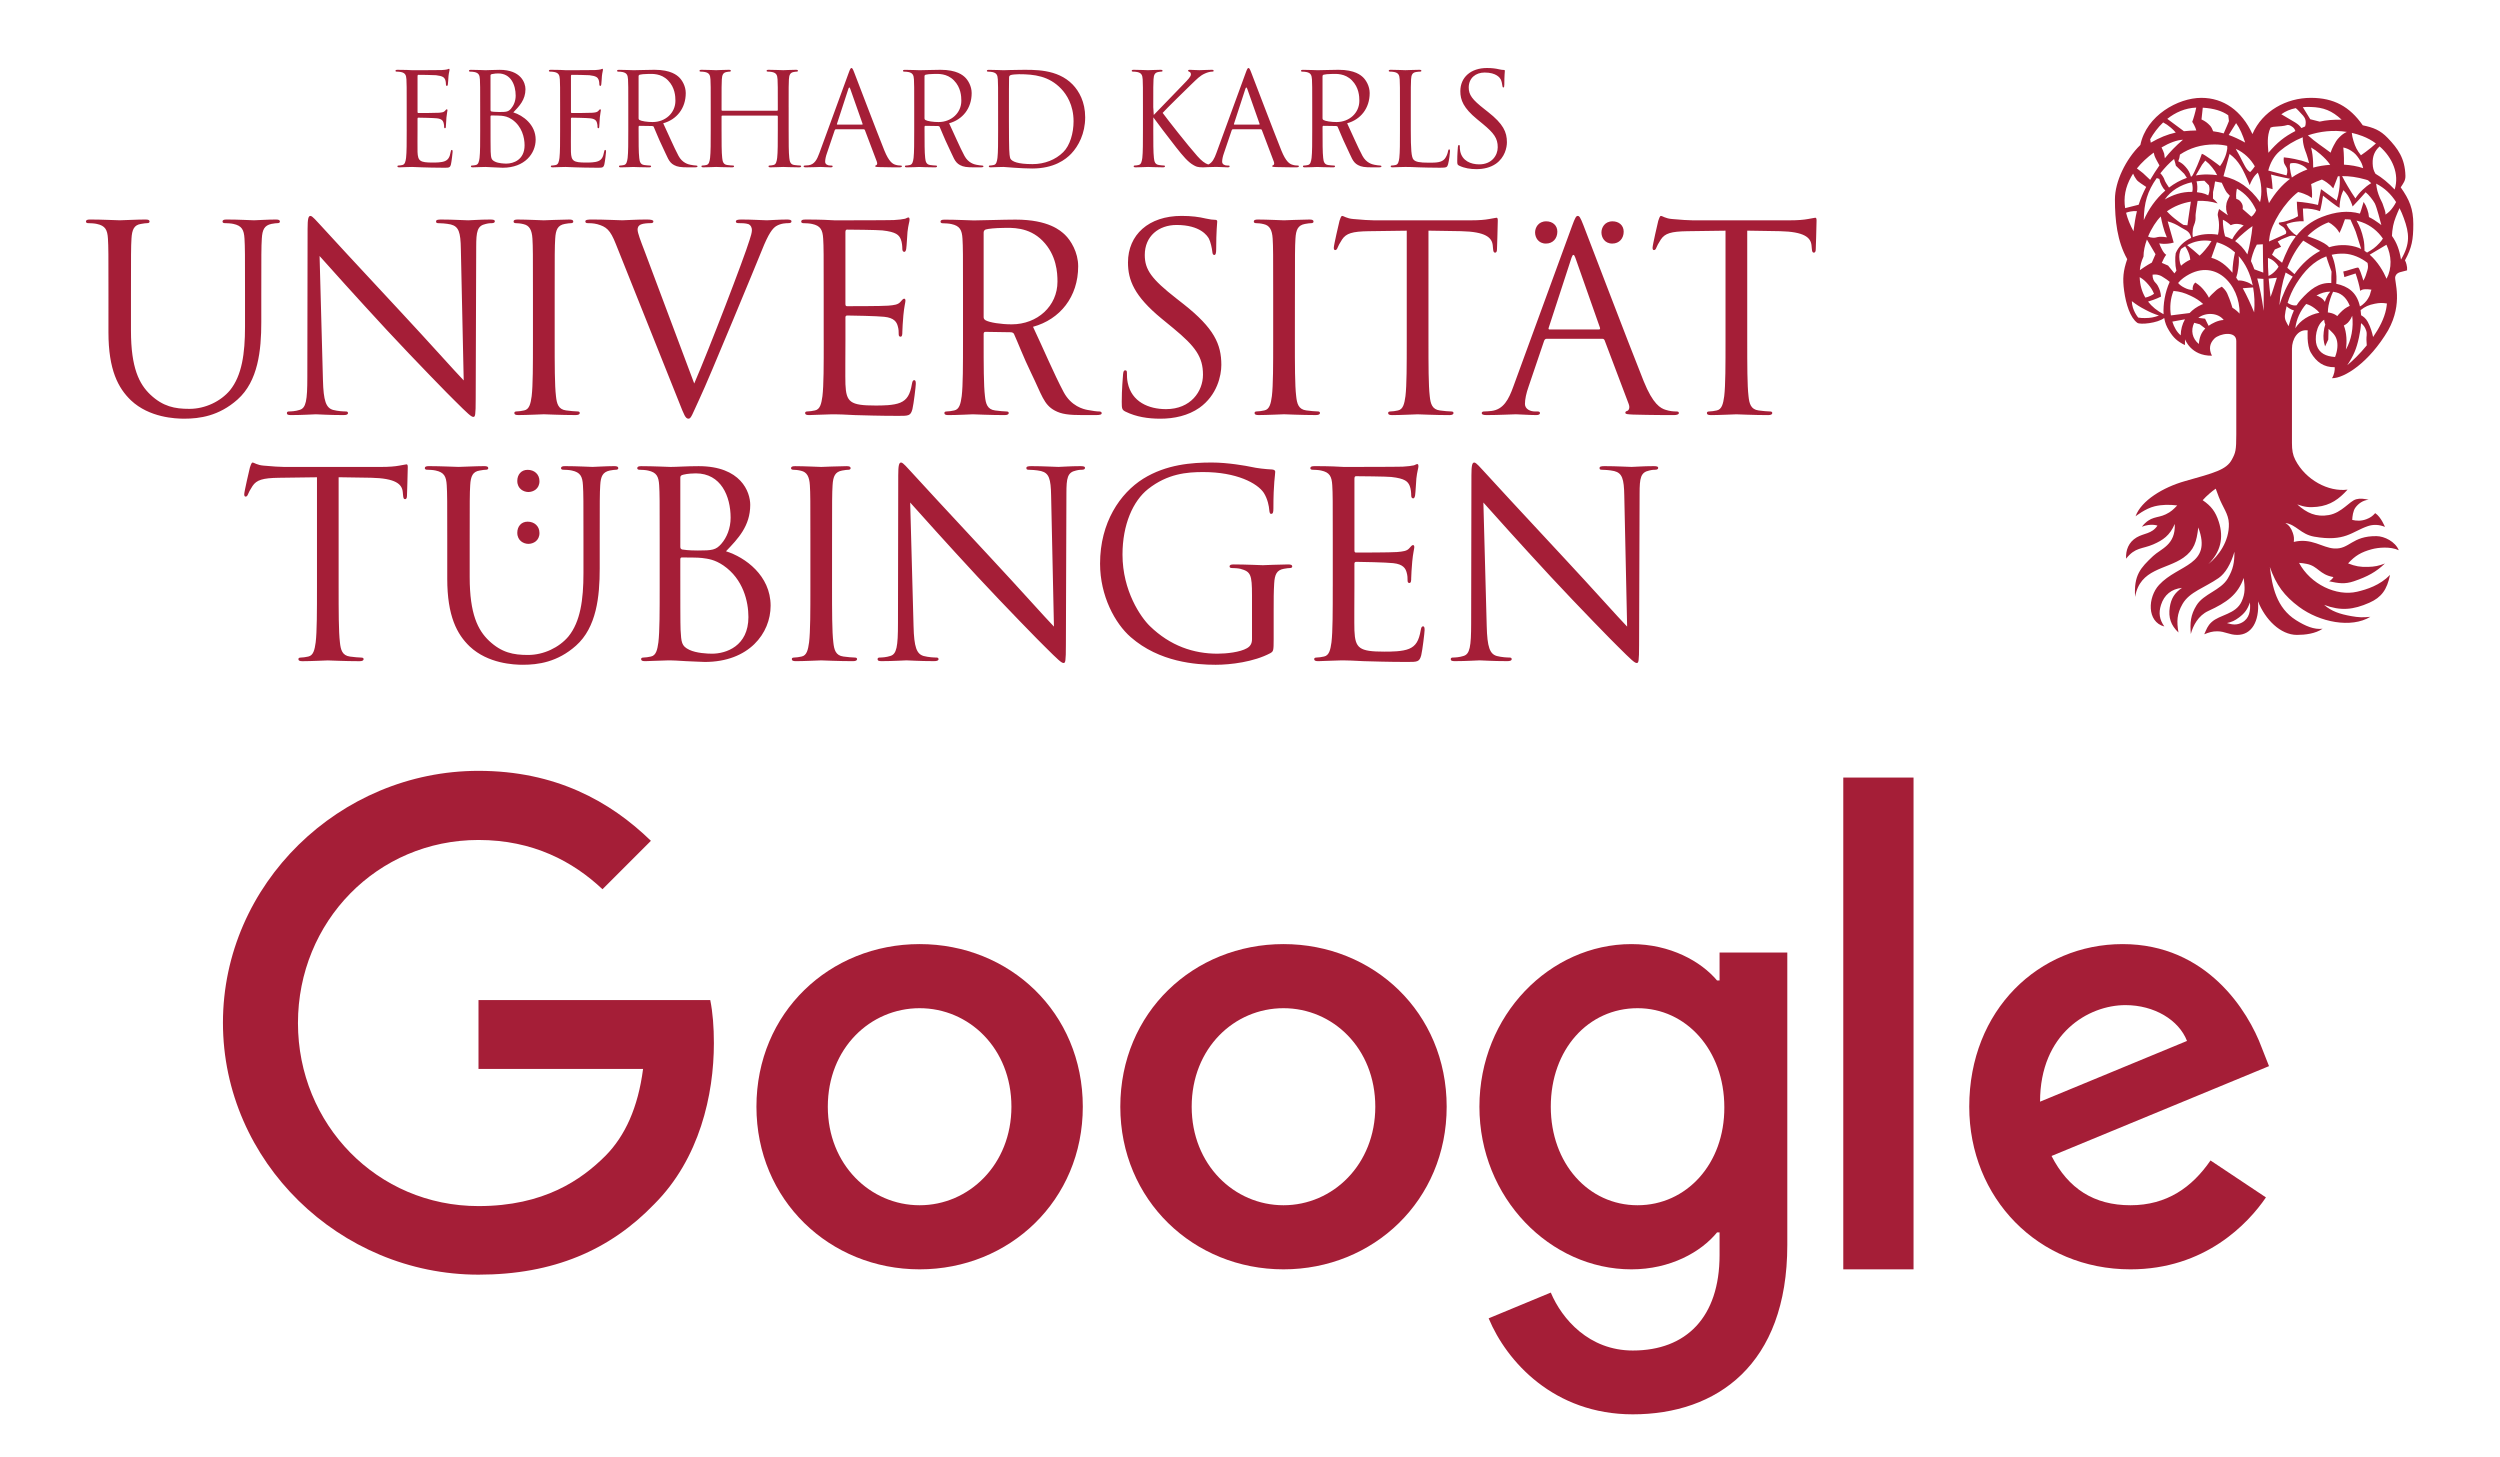 <?xml version="1.0" encoding="UTF-8" standalone="no"?><!DOCTYPE svg PUBLIC "-//W3C//DTD SVG 1.1//EN" "http://www.w3.org/Graphics/SVG/1.1/DTD/svg11.dtd"><svg width="100%" height="100%" viewBox="0 0 2474 1442" version="1.1" xmlns="http://www.w3.org/2000/svg" xmlns:xlink="http://www.w3.org/1999/xlink" xml:space="preserve" xmlns:serif="http://www.serif.com/" style="fill-rule:evenodd;clip-rule:evenodd;stroke-linejoin:round;stroke-miterlimit:2;"><rect id="Artboard1" x="-0" y="0" width="2473.26" height="1441.02" style="fill:none;"/><clipPath id="_clip1"><rect id="UT_red.svg" x="85.053" y="67.305" width="2303.15" height="590.55"/></clipPath><g clip-path="url(#_clip1)"><g id="Vordergrund"><path d="M992.624,225.551c7.896,-0.092 25.254,-1.4 39.154,12.758c13.925,14.171 14.696,31.763 14.696,40.425c-0,24.146 -19.833,42.23 -45.296,42.23c-10.504,-0 -22.129,-1.788 -25.954,-4.08c-1.3,-0.783 -1.813,-1.804 -1.813,-3.07l0,-83.659c0,-1.533 0.784,-2.541 2.05,-3.054c2.588,-0.783 9.488,-1.462 17.163,-1.55Zm736.437,2.704l32.2,0.517c24.53,0.512 30.65,6.396 31.421,14.075l0.259,2.829c0.262,3.567 0.783,4.35 2.112,4.35c1.042,0 1.825,-1.021 1.825,-3.337c0,-2.817 0.788,-20.475 0.788,-28.159c-0,-1.533 -0,-3.058 -1.309,-3.058c-1.041,-0 -3.396,0.767 -7.233,1.279c-4.079,0.771 -9.971,1.283 -18.142,1.283l-95.929,0c-3.054,0 -12.779,-0.512 -20.217,-1.283c-6.908,-0.512 -9.479,-3.071 -11.262,-3.071c-1.033,0 -2.05,3.329 -2.563,4.863c-0.512,2.046 -5.633,24.058 -5.633,26.633c0,1.529 0.513,2.304 1.279,2.304c1.025,0 1.804,-0.512 2.563,-2.562c0.766,-1.792 1.537,-3.575 4.354,-7.929c4.092,-6.15 10.237,-7.93 26.112,-8.196l37.892,-0.517l0,108.275c0,24.567 0,44.792 -1.292,55.546c-1.025,7.425 -2.304,13.058 -7.416,14.079c-2.309,0.513 -5.371,1.021 -7.688,1.021c-1.533,-0 -2.037,0.775 -2.037,1.537c-0,1.538 1.287,2.05 4.087,2.05c7.675,0 23.804,-0.783 25.088,-0.783c1.279,0 17.391,0.783 31.446,0.783c2.816,0 4.079,-0.783 4.079,-2.05c-0,-0.779 -0.504,-1.537 -2.021,-1.537c-2.317,-0 -7.925,-0.508 -11.521,-1.021c-7.667,-1.021 -9.196,-6.654 -9.962,-14.079c-1.28,-10.75 -1.28,-30.979 -1.28,-55.546l0,-108.296Zm-315.445,0l32.187,0.517c24.529,0.512 30.663,6.396 31.429,14.075l0.254,2.829c0.267,3.567 0.788,4.35 2.113,4.35c1.042,0 1.825,-1.021 1.825,-3.337c-0,-2.817 0.783,-20.475 0.783,-28.159c0,-1.533 0,-3.058 -1.308,-3.058c-1.042,-0 -3.4,0.767 -7.233,1.279c-4.08,0.771 -9.963,1.283 -18.142,1.283l-95.929,0c-3.054,0 -12.779,-0.512 -20.217,-1.283c-6.908,-0.512 -9.471,-3.071 -11.262,-3.071c-1.025,0 -2.038,3.329 -2.55,4.863c-0.513,2.046 -5.642,24.058 -5.642,26.633c-0,1.529 0.512,2.304 1.287,2.304c1.017,0 1.805,-0.512 2.555,-2.562c0.783,-1.792 1.537,-3.575 4.354,-7.929c4.091,-6.15 10.237,-7.93 26.108,-8.196l37.896,-0.517l-0,108.275c-0,24.567 -0,44.792 -1.292,55.546c-1.025,7.425 -2.304,13.058 -7.408,14.079c-2.317,0.513 -5.379,1.021 -7.696,1.021c-1.537,-0 -2.029,0.775 -2.029,1.537c-0,1.538 1.279,2.05 4.079,2.05c7.683,0 23.804,-0.783 25.088,-0.783c1.279,0 17.391,0.783 31.445,0.783c2.817,0 4.08,-0.783 4.08,-2.05c-0,-0.779 -0.505,-1.537 -2.025,-1.537c-2.313,-0 -7.921,-0.508 -11.509,-1.021c-7.666,-1.021 -9.204,-6.654 -9.971,-14.079c-1.275,-10.75 -1.275,-30.979 -1.275,-55.546l0.005,-108.296Zm-132.15,63.225c-0,-39.933 -0,-47.1 0.512,-55.291c0.5,-8.959 2.55,-13.309 9.463,-14.588c3.066,-0.517 4.604,-0.771 6.395,-0.771c1.025,0 2.05,-0.512 2.05,-1.533c0,-1.542 -1.3,-2.05 -4.1,-2.05c-7.675,-0 -23.795,0.771 -25.083,0.771c-1.292,-0 -17.421,-0.771 -25.846,-0.771c-2.821,-0 -4.1,0.512 -4.1,2.05c0,1.021 1.025,1.533 2.05,1.533c1.792,0 5.121,0.254 7.934,1.013c5.633,1.296 8.187,5.641 8.7,14.333c0.512,8.192 0.512,15.358 0.512,55.292l0,45.05c0,24.566 0,44.791 -1.292,55.546c-1.025,7.425 -2.304,13.058 -7.425,14.079c-2.3,0.512 -5.362,1.021 -7.679,1.021c-1.525,-0 -2.029,0.775 -2.029,1.537c0,1.538 1.279,2.046 4.079,2.046c7.675,-0 23.804,-0.783 25.088,-0.783c1.283,-0 17.408,0.783 31.487,0.783c2.817,-0 4.084,-0.783 4.084,-2.046c-0,-0.779 -0.505,-1.537 -2.042,-1.537c-2.317,-0 -7.925,-0.509 -11.529,-1.021c-7.684,-1.021 -9.213,-6.654 -9.984,-14.079c-1.287,-10.75 -1.287,-30.98 -1.287,-55.546l0.042,-45.038Zm-133.225,122.867c13.816,-0 27.637,-3.071 38.645,-10.75c17.659,-12.546 21.755,-31.996 21.755,-42.475c-0,-20.479 -7.171,-36.358 -37.371,-60.158l-7.171,-5.634c-24.567,-19.196 -31.225,-28.416 -31.225,-43.004c-0,-18.683 13.812,-29.692 31.487,-29.692c23.55,0 30.467,10.75 32,13.563c1.53,2.817 3.067,9.725 3.342,12.8c0.254,2.033 0.5,3.325 2.029,3.325c1.3,-0 1.813,-1.792 1.813,-5.892c-0,-17.404 1.016,-25.854 1.016,-27.129c0,-1.296 -0.512,-1.808 -2.562,-1.808c-2.042,-0 -4.092,-0.259 -8.95,-1.279c-6.404,-1.538 -13.813,-2.559 -23.804,-2.559c-32.513,0 -52.988,18.684 -52.988,46.088c0,17.408 6.146,33.262 33.275,55.546l11.517,9.462c22.012,18.171 29.425,28.408 29.425,46.071c-0,16.396 -12.029,34.058 -36.592,34.058c-17.146,0 -34.041,-7.183 -37.896,-26.121c-0.766,-3.575 -0.766,-7.17 -0.766,-9.462c-0,-2.05 -0.263,-2.829 -1.792,-2.829c-1.3,-0 -1.812,1.296 -2.05,4.091c-0.258,4.096 -1.292,14.325 -1.292,27.134c0,6.912 0.263,7.937 3.855,9.729c10.487,5.133 22.262,6.925 34.3,6.925Zm-333.067,-77.813c-0,24.575 -0,44.792 -1.292,55.546c-1.025,7.425 -2.304,13.059 -7.412,14.079c-2.317,0.513 -5.375,1.021 -7.692,1.021c-1.521,0 -2.033,0.775 -2.033,1.538c-0,1.537 1.279,2.05 4.079,2.05c3.837,-0 9.729,-0.513 14.846,-0.513c5.379,-0.262 9.729,-0.262 10.241,-0.262c3.838,-0 9.984,0.262 19.967,0.783c9.983,0.258 24.046,0.767 43.254,0.767c9.984,-0 12.034,-0 13.809,-6.654c1.295,-5.375 3.337,-22.792 3.337,-24.834c0,-1.8 0,-3.846 -1.533,-3.846c-1.296,0 -1.804,1.017 -2.317,3.846c-1.792,10.5 -4.862,15.617 -11.517,18.434c-6.654,2.816 -17.916,2.816 -24.566,2.816c-25.088,0 -28.925,-3.325 -29.696,-20.987c-0.258,-5.375 -0,-35.071 -0,-43.771l-0,-22.533c-0,-1.025 0.512,-1.792 1.792,-1.792c4.35,-0 29.691,0.512 36.604,1.279c9.983,1.025 12.275,5.375 13.3,8.958c1.021,3.33 1.021,5.888 1.021,8.446c-0,1.279 0.512,2.304 1.808,2.304c1.787,0 1.787,-2.816 1.787,-4.862c0,-1.804 0.513,-11.263 1.025,-16.392c0.771,-8.437 2.05,-12.787 2.05,-14.325c0,-1.537 -0.512,-2.05 -1.295,-2.05c-1.025,0 -2.046,1.284 -3.838,3.329c-2.304,2.563 -5.887,3.075 -12.029,3.584c-5.888,0.512 -37.375,0.512 -40.713,0.512c-1.283,0 -1.529,-0.783 -1.529,-2.558l0,-70.65c0,-1.792 0.513,-2.563 1.529,-2.563c2.83,0 30.717,0.259 35.067,0.784c13.821,1.533 16.392,4.6 18.171,8.7c1.283,3.075 1.537,7.425 1.537,9.212c0,2.05 0.513,3.325 2.05,3.325c1.021,0 1.525,-1.533 1.788,-2.816c0.512,-3.071 1.029,-14.334 1.283,-16.892c0.784,-7.179 2.046,-10.238 2.046,-12.042c0,-1.279 -0.254,-2.304 -1.025,-2.304c-1.279,0 -2.304,1.025 -3.571,1.279c-2.05,0.513 -6.158,1.025 -11.021,1.292c-5.887,0.258 -56.825,0.258 -58.604,0.258l-10.504,-0.512c-5.633,-0.259 -12.542,-0.259 -18.433,-0.259c-2.817,0 -4.092,0.513 -4.092,2.05c0,1.021 1.025,1.534 2.046,1.534c2.304,-0 6.658,0.254 8.7,0.771c8.45,1.787 10.504,5.887 11.021,14.587c0.512,8.192 0.512,15.358 0.512,55.296l0,45.05l0.042,-0.013Zm-177.296,-88.054c-3.85,-9.983 -6.912,-17.921 -6.912,-21.258c-0,-1.792 0.512,-3.842 3.329,-5.117c2.304,-1.029 6.912,-1.287 9.729,-1.287c1.787,-0 2.558,-0.509 2.558,-1.8c0,-1.284 -2.316,-1.792 -6.908,-1.792c-9.729,0 -21.258,0.771 -23.804,0.771c-3.071,-0 -17.663,-0.771 -29.95,-0.771c-4.084,0 -6.659,0.258 -6.659,1.792c0,1.025 0.513,1.8 2.046,1.8c1.542,-0 5.892,-0 9.729,1.016c8.942,2.559 12.788,5.375 18.425,19.709l62.713,156.908c4.862,12.279 6.142,15.871 9.212,15.871c2.559,-0 3.584,-4.079 10.75,-19.454c5.892,-12.546 17.409,-40.188 33.025,-77.559c13.055,-31.483 25.855,-62.2 28.667,-69.358c6.908,-17.408 10.75,-21.762 14.075,-24.062c4.863,-3.059 10.504,-3.059 12.288,-3.059c2.045,0 3.07,-0.512 3.07,-1.804c0,-1.283 -1.533,-1.792 -4.35,-1.792c-7.42,0 -18.429,0.771 -19.966,0.771c-3.071,0 -14.846,-0.771 -25.088,-0.771c-4.083,0 -5.633,0.513 -5.633,2.05c-0,1.275 1.279,1.53 2.817,1.53c2.816,-0 6.654,-0 9.725,1.016c2.562,1.296 3.329,3.85 3.329,5.888c-0,2.316 -1.025,5.891 -2.304,9.729c-5.63,18.437 -39.93,107.758 -54.775,142.075l-49.138,-131.042Zm859.7,134.129c-4.6,12.796 -9.725,22.525 -21.508,24.059c-2.029,0.258 -5.625,0.508 -7.409,0.508c-1.291,0 -2.316,0.517 -2.316,1.538c-0,1.537 1.537,2.05 4.866,2.05c12.042,-0 26.121,-0.784 28.921,-0.784c2.8,0 13.825,0.784 19.963,0.784c2.312,-0 3.841,-0.513 3.841,-2.05c0,-1.021 -0.766,-1.538 -2.554,-1.538l-2.554,0c-4.362,0 -9.733,-2.3 -9.733,-7.417c-0,-4.6 1.291,-10.75 3.587,-17.15l15.367,-45.308c0.512,-1.283 1.279,-2.037 2.542,-2.037l55.037,-0c1.292,-0 1.804,0.516 2.308,1.529l23.813,62.966c1.525,4.092 -0,6.396 -1.538,6.909c-1.025,0.258 -1.791,0.771 -1.791,1.791c-0,1.534 2.816,1.534 7.675,1.809c17.662,0.512 36.354,0.512 40.191,0.512c2.817,0 5.121,-0.512 5.121,-2.05c0,-1.291 -1.025,-1.537 -2.562,-1.537c-2.554,-0 -6.396,-0.259 -10.238,-1.529c-5.379,-1.538 -12.8,-5.638 -22.012,-28.417c-15.617,-38.904 -55.804,-144.617 -59.634,-154.346c-3.066,-7.921 -4.083,-9.212 -5.641,-9.212c-1.521,-0 -2.542,1.537 -5.625,9.983l-58.117,158.937Zm35.829,-56.57c-0.779,-0 -1.291,-0.513 -0.779,-1.809l22.525,-69.108c1.279,-3.838 2.554,-3.838 3.833,-0l24.317,69.108c0.258,1.029 0.258,1.809 -1.017,1.809l-48.879,-0Zm62.134,-85.005c6.916,0 11.262,-5.12 11.262,-11.775c0,-6.395 -4.858,-10.237 -11.004,-10.237c-7.933,-0 -11.013,6.396 -11.013,11.004c0.013,4.867 3.088,11.008 10.755,11.008Zm-65.655,0c6.909,0 11.263,-5.12 11.263,-11.775c-0,-6.395 -4.867,-10.237 -11.013,-10.237c-7.933,-0 -11.016,6.396 -11.016,11.004c0.004,4.867 3.083,11.008 10.766,11.008Zm-980.975,50.446c0,-39.933 0,-47.1 0.517,-55.291c0.513,-8.959 2.558,-13.309 9.467,-14.588c3.062,-0.517 4.6,-0.771 6.391,-0.771c1.025,0 2.046,-0.512 2.046,-1.533c0,-1.542 -1.283,-2.05 -4.083,-2.05c-7.692,-0 -23.8,0.771 -25.088,0.771c-1.279,-0 -17.408,-0.771 -25.85,-0.771c-2.816,-0 -4.083,0.512 -4.083,2.05c0,1.021 1.025,1.533 2.033,1.533c1.805,0 5.121,0.254 7.938,1.013c5.642,1.296 8.187,5.641 8.7,14.333c0.512,8.192 0.512,15.358 0.512,55.292l0,45.05c0,24.566 0,44.791 -1.275,55.546c-1.025,7.425 -2.304,13.058 -7.425,14.079c-2.304,0.512 -5.375,1.021 -7.679,1.021c-1.537,-0 -2.046,0.775 -2.046,1.537c0,1.538 1.28,2.046 4.092,2.046c7.679,-0 23.804,-0.783 25.088,-0.783c1.295,-0 17.404,0.783 31.495,0.783c2.817,-0 4.08,-0.783 4.08,-2.046c-0,-0.779 -0.513,-1.537 -2.046,-1.537c-2.304,-0 -7.921,-0.509 -11.517,-1.021c-7.679,-1.021 -9.212,-6.654 -9.983,-14.079c-1.279,-10.75 -1.279,-30.98 -1.279,-55.546l-0.005,-45.038Zm-232.654,-38.137c8.192,9.212 37.067,41.466 66.709,73.462c27.087,29.184 63.883,66.809 66.695,69.371c13.613,13.567 16.709,16.383 18.759,16.383c1.821,0 2.337,-1.295 2.337,-18.175l0.5,-149.995c0,-15.359 1.025,-20.992 9.463,-22.78c3.071,-0.77 4.862,-0.77 6.158,-0.77c1.788,-0 2.817,-0.784 2.817,-1.805c-0,-1.537 -1.792,-1.791 -4.609,-1.791c-10.495,-0 -18.979,0.771 -21.804,0.771c-2.854,-0 -15.133,-0.771 -26.646,-0.771c-3.054,-0 -5.108,0.258 -5.108,1.791c0,1.025 0.254,1.805 2.042,1.805c2.033,-0 7.908,0.254 12.521,1.283c7.908,2.046 9.708,7.679 9.966,24.312l2.825,130.034c-8.191,-8.446 -36.033,-39.671 -61.346,-66.809c-39.358,-42.237 -77.433,-83.445 -81.279,-87.8c-2.583,-2.545 -6.966,-8.191 -9.029,-8.191c-2.062,-0 -2.837,2.816 -2.837,12.8l-0.259,146.666c0,23.296 -1.279,30.717 -7.683,32.513c-3.838,1.279 -8.446,1.529 -10.504,1.529c-1.279,0 -2.034,0.517 -2.034,1.538c0,1.795 1.521,2.05 4.084,2.05c11.533,-0 22.316,-0.784 24.637,-0.784c2.334,0 12.584,0.784 27.138,0.784c3.066,-0 4.6,-0.513 4.6,-2.05c-0,-1.021 -0.771,-1.538 -2.042,-1.538c-2.3,0 -7.908,-0.258 -12.762,-1.529c-6.9,-2.05 -9.463,-8.704 -9.98,-29.692l-3.329,-122.612Zm-208.937,75.512c-0,37.367 9.729,55.288 22.271,67.321c18.158,17.133 44.012,18.158 52.729,18.158c15.104,0 34.287,-2.554 52.716,-18.941c20.48,-18.175 23.546,-48.888 23.546,-76.534l0,-27.387c0,-39.933 0,-47.1 0.513,-55.292c0.512,-8.958 2.562,-13.05 9.462,-14.587c3.071,-0.517 4.609,-0.775 6.4,-0.775c1.029,-0 2.05,-0.509 2.05,-1.529c0,-1.542 -1.283,-2.05 -4.096,-2.05c-7.679,-0 -19.704,0.77 -21.487,0.77c-1.538,0 -15.617,-0.77 -27.146,-0.77c-2.817,-0 -4.079,0.512 -4.079,2.05c-0,1.02 1.025,1.529 2.037,1.529c2.313,-0 6.663,0.258 8.709,0.775c8.437,1.787 10.496,5.887 11.008,14.587c0.513,8.192 0.513,15.359 0.513,55.292l-0,32.008c-0,26.367 -3.071,48.121 -14.846,62.709c-9.213,11.008 -24.567,18.433 -40.188,18.433c-14.587,-0 -26.108,-2.308 -38.65,-14.079c-11.008,-10.5 -19.183,-26.367 -19.183,-63.225l-0,-35.846c-0,-39.933 -0,-47.1 0.512,-55.292c0.513,-8.958 2.546,-13.562 9.463,-14.587c3.071,-0.517 4.608,-0.771 6.396,-0.771c1.025,-0 2.05,-0.513 2.05,-1.533c-0,-1.542 -1.284,-2.05 -4.096,-2.05c-7.679,-0 -23.021,0.77 -25.342,0.77c-2.308,0 -17.921,-0.77 -29.425,-0.77c-2.825,0.012 -4.104,0.525 -4.104,2.062c0,1.021 1.025,1.533 2.046,1.533c2.304,0 6.654,0.255 8.7,0.771c8.45,1.788 10.504,5.888 11.021,14.588c0.512,8.191 0.512,15.358 0.512,55.291l-0.012,37.371Zm914.95,-5.454c26.696,-7.325 44.696,-29.608 44.696,-59.879c-0,-13.913 -7.35,-25.725 -13.125,-31.238c-4.2,-3.925 -16.017,-14.962 -48.821,-14.962c-12.067,-0 -34.35,0.808 -41.3,0.808c-3.013,0 -17.4,-0.766 -28.909,-0.766c-2.812,-0 -4.091,0.512 -4.091,2.037c-0,1.025 1.025,1.533 2.046,1.533c2.304,0 6.65,0.259 8.695,0.784c8.446,1.787 10.505,5.883 11.017,14.579c0.513,8.187 0.513,15.35 0.513,55.262l-0,45.025c-0,24.567 -0,44.775 -1.292,55.513c-1.025,7.425 -2.313,13.054 -7.425,14.075c-2.304,0.512 -5.371,1.025 -7.675,1.025c-1.533,-0 -2.046,0.767 -2.046,1.529c0,1.542 1.292,2.05 4.092,2.05c7.671,0 23.796,-0.783 24.046,-0.783c1.291,-0 17.412,0.783 31.483,0.783c2.817,0 4.079,-0.783 4.079,-2.05c0,-0.779 -0.512,-1.529 -2.05,-1.529c-2.304,-0 -7.912,-0.513 -11.508,-1.025c-7.675,-1.021 -9.213,-6.65 -9.979,-14.075c-1.3,-10.738 -1.3,-30.95 -1.3,-55.513l-0,-6.141c-0,-1.279 0.512,-2.046 1.812,-2.046l24.821,0.387c1.525,0 2.875,0.609 3.379,1.659c3.904,8.5 9.283,22.854 17,38.708c10.563,21.658 12.396,31.258 23.396,37.142c6.65,3.571 13.625,4.483 27.946,4.483l12.329,0c4.6,0 6.146,-0.508 6.146,-2.05c-0,-0.779 -1.025,-1.567 -2.304,-1.529c-2.53,0.067 -6.771,-0.646 -11.621,-1.504c-4.15,-0.734 -16.259,-3.671 -23.729,-17.679c-9.35,-17.53 -20.117,-43.021 -30.321,-64.613Zm-488.413,152.763c0,-6.884 -5.108,-11.221 -11.733,-11.221c-6.383,-0 -10.213,4.837 -10.213,10.979c0,7.9 6.384,10.975 10.98,10.975c4.837,-0.017 10.966,-3.075 10.966,-10.733Zm0,51.312c0,-6.896 -5.108,-11.233 -11.733,-11.233c-6.383,-0 -10.213,4.85 -10.213,10.979c0,7.912 6.384,10.992 10.98,10.992c4.837,-0.013 10.966,-3.08 10.966,-10.738Zm-91.262,45.113c-0,37.258 9.704,55.129 22.212,67.125c18.125,17.104 43.913,18.141 52.592,18.141c15.05,0 34.208,-2.55 52.579,-18.891c20.425,-18.125 23.5,-48.763 23.5,-76.334l0,-27.312c0,-39.834 0,-46.975 0.513,-55.15c0.508,-8.938 2.541,-13.017 9.445,-14.534c3.063,-0.512 4.6,-0.783 6.38,-0.783c1.025,0 2.045,-0.508 2.045,-1.529c0,-1.533 -1.291,-2.038 -4.083,-2.038c-7.658,0 -19.658,0.775 -21.442,0.775c-1.533,0 -15.575,-0.775 -27.062,-0.775c-2.808,0 -4.083,0.505 -4.083,2.038c-0,1.021 1.02,1.529 2.041,1.529c2.3,0 6.638,0.258 8.679,0.783c8.421,1.784 10.467,5.859 10.98,14.534c0.512,8.175 0.512,15.333 0.512,55.15l0,31.908c0,26.296 -3.05,48 -14.808,62.55c-9.192,10.979 -24.509,18.379 -40.084,18.379c-14.55,0 -26.041,-2.296 -38.55,-14.041c-10.979,-10.467 -19.145,-26.296 -19.145,-63.059l-0,-35.737c-0,-39.834 -0,-46.975 0.508,-55.15c0.512,-8.938 2.542,-13.525 9.45,-14.534c3.062,-0.512 4.596,-0.783 6.379,-0.783c1.021,0 2.046,-0.508 2.046,-1.529c-0,-1.533 -1.292,-2.038 -4.083,-2.038c-7.659,0 -22.975,0.775 -25.275,0.775c-2.3,0 -17.875,-0.775 -29.363,-0.775c-2.808,0 -4.079,0.505 -4.079,2.038c-0,1.021 1.021,1.529 2.042,1.529c2.3,0 6.637,0.258 8.679,0.783c8.421,1.784 10.466,5.859 10.979,14.534c0.512,8.175 0.512,15.333 0.512,55.15l0,37.271l-0.016,-0Zm-107.467,-100.313l32.108,0.508c24.467,0.513 30.58,6.384 31.338,14.042l0.258,2.813c0.259,3.558 0.784,4.337 2.088,4.337c1.041,0 1.825,-1.021 1.825,-3.321c-0,-2.808 0.783,-20.425 0.783,-28.083c0,-1.525 0,-3.058 -1.304,-3.058c-1.042,-0 -3.383,0.779 -7.204,1.287c-4.079,0.767 -9.95,1.279 -18.104,1.279l-95.667,0c-3.05,0 -12.758,-0.512 -20.167,-1.279c-6.887,-0.508 -9.446,-3.058 -11.216,-3.058c-1.025,-0 -2.046,3.321 -2.555,4.846c-0.512,2.041 -5.629,24 -5.629,26.554c0,1.529 0.513,2.3 1.292,2.3c1.021,-0 1.787,-0.513 2.55,-2.546c0.767,-1.792 1.525,-3.567 4.342,-7.904c4.079,-6.129 10.2,-7.917 26.025,-8.175l37.787,-0.509l0,107.988c0,24.517 0,44.683 -1.279,55.4c-1.021,7.408 -2.296,13.025 -7.404,14.046c-2.292,0.508 -5.359,1.021 -7.659,1.021c-1.533,-0 -2.041,0.766 -2.041,1.529c-0,1.521 1.291,2.033 4.083,2.033c7.658,0 23.733,-0.775 25.017,-0.775c1.275,0 17.346,0.775 31.354,0.775c2.812,0 4.079,-0.775 4.079,-2.033c0,-0.779 -0.512,-1.529 -2.037,-1.529c-2.296,-0 -7.9,-0.513 -11.471,-1.021c-7.646,-1.021 -9.175,-6.638 -9.938,-14.046c-1.275,-10.717 -1.275,-30.883 -1.275,-55.4l0,-108.021l0.021,0Zm1132.83,25.021c8.171,9.187 36.958,41.358 66.538,73.267c27.004,29.104 63.712,66.637 66.52,69.183c13.567,13.533 16.65,16.354 18.709,16.354c1.808,0 2.321,-1.287 2.321,-18.142l0.512,-149.604c0,-15.316 1.017,-20.921 9.45,-22.704c3.058,-0.783 4.85,-0.783 6.142,-0.783c1.783,-0 2.8,-0.767 2.8,-1.788c-0,-1.533 -1.784,-1.791 -4.6,-1.791c-10.467,-0 -18.929,0.77 -21.763,0.77c-2.833,0 -15.096,-0.77 -26.562,-0.77c-3.059,-0 -5.096,0.258 -5.096,1.791c-0,1.021 0.254,1.788 2.021,1.788c2.041,-0 7.9,0.258 12.483,1.291c7.9,2.03 9.683,7.659 9.958,24.238l2.817,129.692c-8.162,-8.421 -35.954,-39.567 -61.196,-66.63c-39.25,-42.112 -77.208,-83.233 -81.05,-87.57c-2.571,-2.55 -6.958,-8.167 -9.008,-8.167c-2.05,-0 -2.838,2.808 -2.838,12.762l-0.258,146.271c0,23.234 -1.287,30.642 -7.658,32.421c-3.834,1.279 -8.421,1.533 -10.488,1.533c-1.271,0 -2.029,0.509 -2.029,1.521c0,1.796 1.529,2.042 4.079,2.042c11.484,-0 22.259,-0.775 24.567,-0.775c2.321,-0 12.542,0.775 27.067,0.775c3.045,-0 4.583,-0.513 4.583,-2.042c-0,-1.012 -0.758,-1.521 -2.033,-1.521c-2.296,0 -7.896,-0.258 -12.746,-1.533c-6.875,-2.037 -9.425,-8.679 -9.938,-29.608l-3.304,-122.271Zm-149.054,82.967c-0,24.516 -0,44.683 -1.279,55.4c-1.017,7.408 -2.296,13.025 -7.404,14.045c-2.296,0.509 -5.363,1.021 -7.659,1.021c-1.529,0 -2.041,0.767 -2.041,1.529c-0,1.521 1.291,2.034 4.083,2.034c3.825,-0 9.7,-0.513 14.804,-0.513c5.363,-0.258 9.708,-0.258 10.221,-0.258c3.825,-0 9.954,0.258 19.9,0.775c9.967,0.258 24.004,0.775 43.142,0.775c9.954,-0 12.004,-0 13.787,-6.654c1.292,-5.342 3.321,-22.704 3.321,-24.746c-0,-1.788 -0,-3.833 -1.517,-3.833c-1.291,-0 -1.804,1.02 -2.316,3.833c-1.784,10.467 -4.85,15.571 -11.484,18.383c-6.641,2.809 -17.871,2.809 -24.512,2.809c-25.017,-0 -28.85,-3.321 -29.613,-20.934c-0.254,-5.354 0,-34.983 0,-43.662l0,-22.479c0,-1.009 0.513,-1.788 1.796,-1.788c4.346,0 29.608,0.508 36.517,1.292c9.954,1.008 12.254,5.346 13.283,8.937c1.013,3.321 1.013,5.871 1.013,8.421c-0,1.283 0.504,2.304 1.795,2.304c1.784,0 1.784,-2.812 1.784,-4.85c-0,-1.787 0.512,-11.233 1.025,-16.341c0.766,-8.421 2.041,-12.763 2.041,-14.309c0,-1.521 -0.504,-2.033 -1.291,-2.033c-1.017,-0 -2.034,1.283 -3.825,3.321c-2.304,2.546 -5.875,3.054 -12.004,3.562c-5.867,0.513 -37.271,0.513 -40.592,0.513c-1.279,-0 -1.529,-0.771 -1.529,-2.538l-0,-70.471c-0,-1.8 0.512,-2.55 1.529,-2.55c2.825,0 30.642,0.259 34.983,0.767c13.788,1.529 16.342,4.6 18.125,8.679c1.292,3.067 1.529,7.404 1.529,9.188c0,2.046 0.513,3.325 2.05,3.325c1.017,-0 1.53,-1.521 1.784,-2.813c0.512,-3.05 1.025,-14.3 1.279,-16.85c0.779,-7.146 2.042,-10.208 2.042,-12c-0,-1.275 -0.255,-2.296 -1.025,-2.296c-1.271,0 -2.296,1.021 -3.559,1.28c-2.05,0.512 -6.141,1.016 -10.983,1.287c-5.871,0.258 -56.683,0.258 -58.458,0.258l-10.475,-0.512c-5.63,-0.258 -12.509,-0.258 -18.384,-0.258c-2.808,-0 -4.079,0.512 -4.079,2.033c0,1.021 1.017,1.529 2.033,1.529c2.305,0 6.642,0.258 8.684,0.783c8.421,1.784 10.466,5.859 10.979,14.538c0.512,8.167 0.512,15.329 0.512,55.142l0,44.925l-0.012,-0Zm-79.913,52.325c0,4.337 -1.791,7.145 -5.116,8.941c-6.642,3.829 -19.9,5.359 -29.088,5.359c-23.487,-0 -46.721,-7.671 -66.887,-27.33c-8.942,-8.683 -27.067,-34.72 -27.067,-70.72c0,-29.867 10.467,-53.1 25.263,-64.846c19.4,-15.317 38.55,-16.846 54.629,-16.846c32.933,-0 53.612,10.987 60,20.679c3.825,6.142 5.104,13.283 5.341,16.863c0.259,2.295 0.513,3.829 1.805,3.829c1.783,-0 2.295,-1.292 2.295,-5.363c0,-25.529 1.792,-32.687 1.792,-36.25c0,-1.025 -0.512,-2.041 -3.054,-2.304c-6.379,-0.258 -15.329,-1.287 -20.688,-2.546c-4.837,-1.021 -22.975,-4.341 -39.062,-4.341c-19.654,-0 -44.917,1.791 -67.904,16.083c-22.721,14.3 -42.621,43.142 -42.621,83.979c-0,31.913 14.804,59.242 30.379,72.758c28.338,24.763 64.592,27.334 83.992,27.334c14.812,-0 37.771,-2.809 54.112,-11.488c3.059,-1.804 3.313,-2.316 3.313,-13.8l-0,-28.583c-0,-10.721 -0,-18.379 0.512,-26.55c0.513,-8.942 2.554,-13.283 9.463,-14.55c3.046,-0.508 4.6,-0.783 6.379,-0.783c1.004,-0 2.029,-0.509 2.029,-1.517c0,-1.529 -1.271,-2.042 -4.079,-2.042c-7.658,0 -23.738,0.767 -25.017,0.767c-1.291,-0 -17.358,-0.767 -28.854,-0.767c-2.812,0 -4.079,0.513 -4.079,2.042c-0,1.008 1.025,1.517 2.042,1.517c2.295,-0 6.641,0.262 8.683,0.783c10.204,2.808 11.483,5.621 11.483,26.3l0.004,43.392Zm-338.27,-135.292c8.183,9.187 36.97,41.358 66.545,73.267c27.005,29.104 63.721,66.637 66.521,69.183c13.567,13.533 16.659,16.354 18.709,16.354c1.808,0 2.32,-1.287 2.32,-18.142l0.513,-149.604c-0,-15.316 1.017,-20.921 9.45,-22.704c3.058,-0.783 4.85,-0.783 6.142,-0.783c1.783,-0 2.808,-0.767 2.808,-1.788c-0,-1.533 -1.792,-1.791 -4.6,-1.791c-10.467,-0 -18.929,0.77 -21.763,0.77c-2.833,0 -15.095,-0.77 -26.562,-0.77c-3.058,-0 -5.096,0.258 -5.096,1.791c0,1.021 0.254,1.788 2.021,1.788c2.042,-0 7.9,0.258 12.492,1.291c7.9,2.03 9.683,7.659 9.958,24.238l2.808,129.692c-8.162,-8.421 -35.946,-39.567 -61.196,-66.63c-39.245,-42.112 -77.212,-83.233 -81.062,-87.57c-2.563,-2.55 -6.95,-8.167 -8.996,-8.167c-2.054,-0 -2.837,2.808 -2.837,12.762l-0.259,146.271c0,23.234 -1.291,30.642 -7.662,32.421c-3.829,1.279 -8.421,1.533 -10.479,1.533c-1.275,0 -2.03,0.509 -2.03,1.521c0,1.796 1.517,2.042 4.08,2.042c11.487,-0 22.258,-0.775 24.57,-0.775c2.313,-0 12.538,0.775 27.067,0.775c3.046,-0 4.588,-0.513 4.588,-2.042c-0,-1.012 -0.767,-1.521 -2.038,-1.521c-2.296,0 -7.9,-0.258 -12.742,-1.533c-6.883,-2.037 -9.445,-8.679 -9.941,-29.608l-3.329,-122.271Zm-77.313,38.037c0,-39.829 0,-46.975 0.517,-55.141c0.512,-8.938 2.55,-13.279 9.441,-14.538c3.067,-0.512 4.6,-0.783 6.384,-0.783c1.021,-0 2.041,-0.508 2.041,-1.529c0,-1.521 -1.279,-2.034 -4.087,-2.034c-7.658,0 -23.725,0.771 -25.017,0.771c-1.279,0 -17.362,-0.771 -25.783,-0.771c-2.808,0 -4.083,0.513 -4.083,2.034c-0,1.021 1.02,1.529 2.041,1.529c1.788,-0 5.121,0.258 7.913,1.021c5.621,1.279 8.171,5.621 8.679,14.3c0.512,8.166 0.512,15.329 0.512,55.141l0,44.93c0,24.516 0,44.683 -1.287,55.4c-1.021,7.408 -2.296,13.025 -7.392,14.045c-2.312,0.509 -5.358,1.021 -7.658,1.021c-1.533,0 -2.042,0.767 -2.042,1.529c0,1.521 1.275,2.034 4.079,2.034c7.659,-0 23.746,-0.775 25.021,-0.775c1.288,-0 17.359,0.775 31.4,0.775c2.809,-0 4.084,-0.775 4.084,-2.034c-0,-0.779 -0.513,-1.529 -2.042,-1.529c-2.3,0 -7.913,-0.512 -11.488,-1.021c-7.658,-1.02 -9.191,-6.637 -9.97,-14.045c-1.28,-10.717 -1.28,-30.884 -1.28,-55.4l0.017,-44.93Zm-170.579,44.93c-0,24.516 -0,44.683 -1.288,55.4c-1.02,7.408 -2.3,13.025 -7.391,14.045c-2.313,0.509 -5.363,1.021 -7.667,1.021c-1.521,0 -2.033,0.767 -2.033,1.529c-0,1.521 1.275,2.034 4.079,2.034c3.829,-0 9.704,-0.513 14.817,-0.513c5.354,-0.258 9.691,-0.258 10.204,-0.258c1.021,-0 8.166,0.258 15.575,0.775c7.4,0.258 15.571,0.775 18.379,0.775c43.658,-0 65.104,-28.338 65.104,-55.654c0,-29.867 -25.275,-47.992 -44.167,-53.871c11.996,-12.504 24,-25.017 24,-45.95c0,-12.758 -9.191,-38.283 -51.062,-38.283c-11.742,-0 -21.7,0.77 -27.838,0.77c-1.279,0 -17.362,-0.77 -28.85,-0.77c-2.808,-0 -4.079,0.512 -4.079,2.033c0,1.021 1.021,1.529 2.029,1.529c2.313,0 6.65,0.258 8.68,0.783c8.425,1.784 10.479,5.859 10.991,14.538c0.513,8.175 0.513,15.329 0.513,55.142l-0,44.925l0.004,-0Zm20.425,-107.734c-0,-1.516 0.779,-2.3 3.067,-2.808c4.079,-1.021 9.445,-1.279 12.241,-1.279c25.034,-0 34.467,22.725 34.467,43.916c-0,10.467 -3.829,19.659 -9.192,25.784c-5.362,6.141 -8.937,6.637 -23.233,6.637c-9.45,0 -14.046,-0.771 -15.563,-1.008c-1.291,-0.513 -1.8,-1.025 -1.8,-2.821l0.013,-68.421Zm-0,80.929c-0,-1.279 0.512,-1.791 1.533,-1.791c3.829,-0 16.592,-0 19.909,0.512c6.129,0.784 12.512,1.529 21.191,7.404c19.654,13.53 24.75,35.742 24.75,51.059c0,28.854 -22.2,36.25 -36,36.25c-4.596,-0 -15.571,-0.509 -22.466,-3.825c-7.917,-3.834 -7.917,-7.409 -8.68,-19.917c-0.258,-3.829 -0.258,-35.483 -0.258,-55.146l0,-14.546l0.021,0Zm-118.967,-424.883c0,12.254 0,22.338 -0.637,27.7c-0.509,3.704 -1.138,6.508 -3.704,7.021c-1.15,0.258 -2.68,0.512 -3.83,0.512c-0.766,0 -1.02,0.384 -1.02,0.767c-0,0.783 0.637,1.025 2.041,1.025c1.913,0 4.854,-0.254 7.392,-0.254c2.692,-0.129 4.854,-0.129 5.121,-0.129c1.912,-0 4.979,0.129 9.958,0.383c4.979,0.125 11.996,0.396 21.571,0.396c4.979,-0 6,-0 6.892,-3.333c0.637,-2.68 1.658,-11.359 1.658,-12.384c-0,-0.891 -0,-1.912 -0.779,-1.912c-0.629,-0 -0.896,0.512 -1.138,1.912c-0.896,5.234 -2.425,7.788 -5.746,9.192c-3.316,1.404 -8.941,1.404 -12.254,1.404c-12.508,0 -14.425,-1.65 -14.808,-10.467c-0.129,-2.691 -0,-17.491 -0,-21.829l-0,-11.233c-0,-0.5 0.258,-0.892 0.892,-0.892c2.17,0 14.808,0.259 18.254,0.638c4.979,0.512 6.129,2.679 6.637,4.466c0.513,1.65 0.513,2.938 0.513,4.213c-0,0.637 0.258,1.15 0.891,1.15c0.892,-0 0.892,-1.404 0.892,-2.425c0,-0.908 0.258,-5.629 0.513,-8.167c0.395,-4.225 1.02,-6.383 1.02,-7.162c0,-0.767 -0.254,-1.013 -0.625,-1.013c-0.508,0 -1.02,0.625 -1.912,1.65c-1.146,1.279 -2.933,1.534 -5.996,1.788c-2.937,0.258 -18.637,0.258 -20.296,0.258c-0.629,0 -0.766,-0.383 -0.766,-1.287l-0,-35.217c-0,-0.904 0.258,-1.292 0.766,-1.292c1.404,0 15.317,0.129 17.488,0.384c6.891,0.779 8.166,2.308 9.062,4.341c0.638,1.534 0.779,3.717 0.779,4.6c0,1.025 0.255,1.65 1.013,1.65c0.508,0 0.779,-0.766 0.904,-1.404c0.254,-1.533 0.508,-7.15 0.625,-8.421c0.383,-3.575 1.021,-5.116 1.021,-6c-0,-0.625 -0.129,-1.137 -0.513,-1.137c-0.633,-0 -1.137,0.512 -1.787,0.625c-1.025,0.258 -3.063,0.512 -5.488,0.637c-2.937,0.129 -28.337,0.129 -29.233,0.129l-5.233,-0.258c-2.809,-0.129 -6.254,-0.129 -9.192,-0.129c-1.404,-0 -2.042,0.258 -2.042,1.025c0,0.512 0.513,0.779 1.021,0.779c1.15,0 3.317,0.125 4.342,0.383c4.212,0.892 5.233,2.934 5.487,7.275c0.255,4.08 0.255,7.659 0.255,27.575l-0.009,22.467Zm-151.804,0c0,12.254 0,22.338 -0.637,27.7c-0.513,3.704 -1.15,6.508 -3.705,7.021c-1.15,0.258 -2.691,0.512 -3.829,0.512c-0.779,0 -1.021,0.384 -1.021,0.767c0,0.783 0.625,1.025 2.03,1.025c1.912,0 4.854,-0.254 7.404,-0.254c2.691,-0.129 4.854,-0.129 5.108,-0.129c1.925,-0 4.979,0.129 9.971,0.383c4.979,0.125 12,0.396 21.571,0.396c4.979,-0 6,-0 6.891,-3.333c0.625,-2.68 1.65,-11.359 1.65,-12.384c0,-0.891 0,-1.912 -0.766,-1.912c-0.638,-0 -0.896,0.512 -1.15,1.912c-0.896,5.234 -2.425,7.788 -5.742,9.192c-3.321,1.404 -8.937,1.404 -12.242,1.404c-12.508,0 -14.425,-1.65 -14.82,-10.467c-0.113,-2.691 -0,-17.491 -0,-21.829l-0,-11.233c-0,-0.5 0.258,-0.892 0.891,-0.892c2.171,0 14.821,0.259 18.267,0.638c4.967,0.512 6.129,2.679 6.637,4.466c0.509,1.65 0.509,2.938 0.509,4.213c-0,0.637 0.258,1.15 0.896,1.15c0.891,-0 0.891,-1.404 0.891,-2.425c0,-0.908 0.259,-5.629 0.513,-8.167c0.383,-4.225 1.025,-6.383 1.025,-7.162c-0,-0.767 -0.259,-1.013 -0.638,-1.013c-0.512,0 -1.021,0.625 -1.912,1.65c-1.138,1.279 -2.938,1.534 -5.992,1.788c-2.937,0.258 -18.65,0.258 -20.296,0.258c-0.637,0 -0.779,-0.383 -0.779,-1.287l0,-35.217c0,-0.904 0.258,-1.292 0.779,-1.292c1.404,0 15.317,0.129 17.488,0.384c6.879,0.779 8.166,2.308 9.062,4.341c0.625,1.534 0.767,3.717 0.767,4.6c-0,1.025 0.258,1.65 1.025,1.65c0.512,0 0.771,-0.766 0.892,-1.404c0.258,-1.533 0.512,-7.15 0.637,-8.421c0.383,-3.575 1.021,-5.116 1.021,-6c-0,-0.625 -0.125,-1.137 -0.513,-1.137c-0.637,-0 -1.15,0.512 -1.8,0.625c-1.008,0.258 -3.05,0.512 -5.475,0.637c-2.95,0.142 -28.35,0.142 -29.245,0.142l-5.242,-0.258c-2.808,-0.13 -6.254,-0.13 -9.192,-0.13c-1.404,0 -2.029,0.259 -2.029,1.025c0,0.513 0.508,0.78 1.021,0.78c1.137,-0 3.321,0.125 4.342,0.383c4.212,0.892 5.233,2.933 5.475,7.275c0.258,4.079 0.258,7.658 0.258,27.575l-0,22.454l0.004,0Zm72.717,0c-0,12.254 -0,22.338 -0.625,27.7c-0.513,3.704 -1.15,6.508 -3.717,7.021c-1.137,0.258 -2.679,0.512 -3.829,0.512c-0.767,0 -1.008,0.384 -1.008,0.767c-0,0.783 0.62,1.025 2.029,1.025c1.912,0 4.854,-0.254 7.404,-0.254c2.683,-0.129 4.85,-0.129 5.108,-0.129c0.513,-0 4.084,0.129 7.788,0.383c3.716,0.125 7.787,0.396 9.191,0.396c21.83,-0 32.555,-14.167 32.555,-27.842c-0,-14.933 -12.638,-23.996 -22.096,-26.933c6,-6.254 12.012,-12.508 12.012,-22.975c0,-6.383 -4.6,-19.15 -25.533,-19.15c-5.871,-0 -10.85,0.383 -13.925,0.383c-0.625,0 -8.679,-0.383 -14.425,-0.383c-1.404,-0 -2.029,0.258 -2.029,1.012c-0,0.513 0.5,0.78 1.008,0.78c1.15,-0 3.329,0.125 4.342,0.383c4.225,0.892 5.246,2.933 5.487,7.275c0.254,4.079 0.254,7.658 0.254,27.575l0.009,22.454Zm10.212,-53.867c0,-0.779 0.384,-1.15 1.534,-1.404c2.041,-0.512 4.725,-0.637 6.125,-0.637c12.508,-0 17.245,11.371 17.245,21.962c0,5.234 -1.912,9.817 -4.6,12.892c-2.683,3.05 -4.466,3.321 -11.616,3.321c-4.725,-0 -7.025,-0.384 -7.788,-0.513c-0.625,-0.258 -0.891,-0.512 -0.891,-1.404l-0.009,-34.217Zm0,40.467c0,-0.637 0.259,-0.896 0.779,-0.896c1.913,0 8.284,0 9.955,0.259c3.062,0.383 6.254,0.779 10.595,3.716c9.83,6.767 12.384,17.871 12.384,25.529c-0,14.425 -11.109,18.125 -17.988,18.125c-2.3,0 -7.787,-0.254 -11.233,-1.912c-3.958,-1.913 -3.958,-3.704 -4.342,-9.958c-0.129,-1.913 -0.129,-17.742 -0.129,-27.575l-0.021,-7.288Zm295.034,-9.067c-0,-19.912 -0,-23.5 0.254,-27.575c0.258,-4.466 1.291,-6.637 4.725,-7.275c1.533,-0.258 2.312,-0.383 3.204,-0.383c0.512,0 1.025,-0.258 1.025,-0.779c-0,-0.767 -0.638,-1.025 -2.042,-1.025c-3.829,-0 -11.887,0.396 -12.508,0.396c-0.638,-0 -8.679,-0.396 -14.425,-0.396c-1.404,-0 -2.042,0.258 -2.042,1.025c0,0.512 0.513,0.779 1.021,0.779c1.138,0 3.321,0.125 4.342,0.383c4.212,0.892 5.233,2.934 5.475,7.275c0.258,4.08 0.258,7.659 0.258,27.575l0,2.68c0,0.637 -0.383,0.779 -0.767,0.779l-54.12,-0c-0.384,-0 -0.78,-0.129 -0.78,-0.779l0,-2.68c0,-19.912 0,-23.5 0.259,-27.575c0.254,-4.466 1.275,-6.637 4.721,-7.275c1.533,-0.258 2.295,-0.383 3.191,-0.383c0.513,0 1.021,-0.258 1.021,-0.779c0,-0.767 -0.629,-1.025 -2.033,-1.025c-3.842,-0 -11.884,0.396 -12.517,0.396c-0.629,-0 -8.671,-0.396 -14.429,-0.396c-1.404,-0 -2.029,0.258 -2.029,1.025c-0,0.512 0.508,0.779 1.021,0.779c1.137,0 3.316,0.125 4.341,0.383c4.213,0.892 5.234,2.934 5.475,7.275c0.259,4.08 0.259,7.659 0.259,27.575l-0,22.467c-0,12.254 -0,22.338 -0.638,27.7c-0.508,3.704 -1.15,6.508 -3.704,7.021c-1.146,0.258 -2.692,0.512 -3.829,0.512c-0.779,0 -1.021,0.384 -1.021,0.767c-0,0.783 0.625,1.025 2.029,1.025c3.829,0 11.883,-0.383 12.508,-0.383c0.638,-0 8.68,0.383 15.713,0.383c1.404,0 2.042,-0.383 2.042,-1.025c-0,-0.379 -0.259,-0.767 -1.021,-0.767c-1.15,0 -3.954,-0.254 -5.742,-0.512c-3.829,-0.508 -4.6,-3.317 -4.979,-7.021c-0.638,-5.362 -0.638,-15.446 -0.638,-27.7l0,-13.4c0,-0.637 0.396,-0.767 0.78,-0.767l54.12,0c0.384,0 0.767,0.259 0.767,0.767l0,13.4c0,12.254 0,22.338 -0.637,27.7c-0.513,3.704 -1.134,6.508 -3.7,7.021c-1.15,0.258 -2.692,0.512 -3.83,0.512c-0.779,0 -1.02,0.384 -1.02,0.767c-0,0.783 0.637,1.025 2.041,1.025c3.829,0 11.871,-0.383 12.509,-0.383c0.629,-0 8.679,0.383 15.704,0.383c1.4,0 2.041,-0.383 2.041,-1.025c0,-0.379 -0.254,-0.767 -1.02,-0.767c-1.138,0 -3.959,-0.254 -5.742,-0.512c-3.829,-0.508 -4.596,-3.317 -4.979,-7.021c-0.625,-5.362 -0.625,-15.446 -0.625,-27.7l-0,-22.467l-0.029,0Zm158.816,15.892c13.329,-3.654 22.309,-14.779 22.309,-29.875c-0,-6.946 -3.663,-12.837 -6.542,-15.587c-2.1,-1.963 -7.988,-7.467 -24.363,-7.467c-6.02,-0 -17.137,0.417 -20.604,0.417c-1.491,-0 -8.683,-0.384 -14.425,-0.384c-1.404,0 -2.041,0.259 -2.041,1.013c-0,0.512 0.512,0.779 1.02,0.779c1.15,-0 3.321,0.125 4.342,0.383c4.221,0.892 5.233,2.934 5.488,7.275c0.258,4.079 0.258,7.659 0.258,27.575l-0,22.467c-0,12.254 -0,22.337 -0.625,27.7c-0.513,3.704 -1.15,6.508 -3.717,7.021c-1.137,0.258 -2.683,0.512 -3.829,0.512c-0.767,0 -1.021,0.384 -1.021,0.779c0,0.771 0.638,1.013 2.042,1.013c3.829,-0 11.879,-0.383 12,-0.383c0.637,-0 8.679,0.383 15.712,0.383c1.405,-0 2.038,-0.383 2.038,-1.013c-0,-0.391 -0.258,-0.779 -1.017,-0.779c-1.146,0 -3.958,-0.254 -5.741,-0.512c-3.842,-0.509 -4.6,-3.317 -4.98,-7.021c-0.637,-5.363 -0.637,-15.446 -0.637,-27.7l-0,-3.063c-0,-0.633 0.258,-1.016 0.892,-1.016l12.4,0.191c0.766,0 1.441,0.288 1.67,0.825c1.95,4.246 4.621,11.396 8.484,19.317c5.283,10.808 6.183,15.6 11.683,18.529c3.317,1.792 6.8,2.229 13.954,2.229l6.154,0c2.305,0 3.059,-0.254 3.059,-1.02c-0,-0.384 -0.513,-0.784 -1.146,-0.771c-1.263,0.033 -3.379,-0.321 -5.804,-0.75c-2.067,-0.367 -8.104,-1.834 -11.842,-8.825c-4.708,-8.75 -10.079,-21.471 -15.171,-32.242Zm-14.796,-48.825c3.938,-0.046 12.6,-0.7 19.542,6.371c6.946,7.062 7.333,15.85 7.333,20.171c0,12.05 -9.895,21.071 -22.595,21.071c-5.246,-0 -11.042,-0.892 -12.959,-2.03c-0.625,-0.395 -0.891,-0.904 -0.891,-1.533l-0,-41.75c-0,-0.767 0.383,-1.279 1.025,-1.533c1.275,-0.384 4.72,-0.725 8.545,-0.767Zm73.988,30.892c-0,-9.829 -0,-22.85 0.129,-27.188c0,-1.404 0.383,-2.029 1.529,-2.541c1.025,-0.513 5.746,-0.892 8.3,-0.892c15.188,-0 29.738,1.787 41.742,14.421c5.233,5.475 12.254,15.958 12.254,32.171c0,11.741 -3.579,23.995 -10.212,30.508c-7.538,7.533 -18.513,11.871 -30.38,11.871c-15.062,-0 -20.045,-2.679 -21.704,-5.104c-1.016,-1.405 -1.279,-6.513 -1.4,-9.705c-0.129,-2.425 -0.262,-14.166 -0.262,-27.7l0.004,-15.841Zm-10.717,24.508c0,12.254 0,22.338 -0.641,27.7c-0.505,3.704 -1.146,6.508 -3.705,7.021c-1.145,0.258 -2.691,0.512 -3.825,0.512c-0.779,0 -1.025,0.384 -1.025,0.767c0,0.783 0.63,1.025 2.03,1.025c1.912,0 4.85,-0.254 7.404,-0.254c2.691,-0.129 4.85,-0.129 5.108,-0.129c0.638,-0 4.975,0.383 10.604,0.779c5.479,0.383 12.242,0.767 17.75,0.767c21.696,-0 33.188,-8.938 38.671,-14.675c7.146,-7.538 13.788,-19.905 13.788,-36c-0,-15.192 -5.996,-25.784 -12.38,-32.425c-15.191,-15.7 -38.55,-14.542 -51.187,-14.542c-7.658,-0 -15.713,0.383 -17.238,0.383c-0.633,0 -8.691,-0.383 -14.433,-0.383c-1.408,-0 -2.029,0.258 -2.029,1.012c-0,0.513 0.512,0.78 1.017,0.78c1.141,-0 3.32,0.125 4.345,0.383c4.209,0.892 5.234,2.933 5.471,7.275c0.263,4.079 0.263,7.658 0.263,27.575l0.012,22.429Zm-331.412,-6.575c13.312,-3.654 22.3,-14.779 22.3,-29.875c-0,-6.946 -3.667,-12.837 -6.546,-15.587c-2.096,-1.963 -7.988,-7.467 -24.363,-7.467c-6.025,-0 -17.141,0.417 -20.604,0.417c-1.491,-0 -8.679,-0.384 -14.425,-0.384c-1.404,0 -2.029,0.259 -2.029,1.013c0,0.512 0.513,0.779 1.021,0.779c1.133,-0 3.317,0.125 4.342,0.383c4.212,0.892 5.233,2.934 5.475,7.275c0.258,4.079 0.258,7.659 0.258,27.575l-0,22.467c-0,12.254 -0,22.337 -0.638,27.7c-0.512,3.704 -1.15,6.508 -3.704,7.021c-1.15,0.258 -2.691,0.512 -3.829,0.512c-0.779,0 -1.021,0.384 -1.021,0.779c0,0.771 0.625,1.013 2.029,1.013c3.83,-0 11.884,-0.383 12.013,-0.383c0.625,-0 8.679,0.383 15.7,0.383c1.404,-0 2.042,-0.383 2.042,-1.013c-0,-0.391 -0.259,-0.779 -1.021,-0.779c-1.15,0 -3.959,-0.254 -5.746,-0.512c-3.829,-0.509 -4.6,-3.317 -4.979,-7.021c-0.638,-5.363 -0.638,-15.446 -0.638,-27.7l0,-3.063c0,-0.633 0.259,-1.016 0.904,-1.016l12.388,0.191c0.767,0 1.442,0.288 1.683,0.825c1.938,4.246 4.609,11.396 8.471,19.317c5.288,10.808 6.183,15.6 11.688,18.529c3.316,1.792 6.795,2.229 13.945,2.229l6.163,0c2.296,0 3.05,-0.254 3.05,-1.02c-0,-0.384 -0.513,-0.784 -1.138,-0.771c-1.275,0.033 -3.383,-0.321 -5.812,-0.75c-2.071,-0.367 -8.113,-1.834 -11.842,-8.825c-4.671,-8.75 -10.041,-21.471 -15.137,-32.242Zm-14.792,-48.825c3.929,-0.046 12.592,-0.7 19.533,6.371c6.946,7.062 7.334,15.85 7.334,20.171c-0,12.05 -9.896,21.071 -22.6,21.071c-5.246,-0 -11.029,-0.892 -12.942,-2.03c-0.637,-0.395 -0.904,-0.904 -0.904,-1.533l-0,-41.75c-0,-0.767 0.396,-1.279 1.021,-1.533c1.283,-0.384 4.729,-0.725 8.558,-0.767Zm187.171,50.167c-0.396,-0 -0.638,-0.259 -0.396,-0.896l11.233,-34.463c0.638,-1.912 1.275,-1.912 1.913,0l12.125,34.463c0.129,0.512 0.129,0.896 -0.513,0.896l-24.362,-0Zm-17.867,28.208c-2.312,6.383 -4.85,11.233 -10.725,12.013c-1.021,0.116 -2.808,0.254 -3.704,0.254c-0.637,-0 -1.146,0.258 -1.146,0.771c0,0.779 0.767,1.02 2.425,1.02c6,0 13.021,-0.383 14.425,-0.383c1.404,0 6.892,0.383 9.959,0.383c1.15,0 1.912,-0.254 1.912,-1.02c0,-0.505 -0.383,-0.771 -1.275,-0.771l-1.279,-0c-2.171,-0 -4.85,-1.15 -4.85,-3.7c-0,-2.3 0.625,-5.363 1.787,-8.567l7.659,-22.592c0.258,-0.625 0.637,-1.025 1.287,-1.025l27.442,0c0.629,0 0.896,0.259 1.137,0.78l11.888,31.404c0.767,2.041 -0,3.191 -0.779,3.446c-0.509,0.116 -0.892,0.383 -0.892,0.891c0,0.767 1.404,0.767 3.829,0.896c8.809,0.254 18.138,0.254 20.05,0.254c1.404,0 2.542,-0.254 2.542,-1.025c-0,-0.625 -0.508,-0.766 -1.275,-0.766c-1.279,-0 -3.196,-0.125 -5.108,-0.767c-2.692,-0.779 -6.384,-2.821 -10.992,-14.171c-7.788,-19.4 -27.825,-72.121 -29.742,-76.971c-1.516,-3.962 -2.025,-4.6 -2.796,-4.6c-0.779,0 -1.287,0.779 -2.808,4.979l-28.971,79.267Zm410.738,-28.208c-0.396,-0 -0.634,-0.259 -0.396,-0.896l11.237,-34.463c0.634,-1.916 1.28,-1.916 1.913,0l12.125,34.463c0.129,0.512 0.129,0.896 -0.513,0.896l-24.366,-0Zm-6.634,42.254c1.146,-0 1.913,-0.258 1.913,-1.025c-0,-0.5 -0.383,-0.767 -1.279,-0.767l-1.279,0c-2.171,0 -4.85,-1.15 -4.85,-3.7c-0,-2.312 0.629,-5.362 1.791,-8.566l7.659,-22.592c0.262,-0.625 0.633,-1.025 1.291,-1.025l27.438,-0c0.629,-0 0.896,0.258 1.133,0.779l11.888,31.404c0.766,2.042 -0,3.192 -0.78,3.446c-0.504,0.117 -0.895,0.383 -0.895,0.892c-0,0.766 1.408,0.766 3.833,0.891c8.804,0.259 18.125,0.259 20.037,0.259c1.421,-0 2.555,-0.259 2.555,-1.025c-0,-0.625 -0.513,-0.767 -1.271,-0.767c-1.3,0 -3.213,-0.125 -5.121,-0.767c-2.688,-0.779 -6.375,-2.82 -10.979,-14.17c-7.788,-19.4 -27.825,-72.121 -29.742,-76.975c-1.512,-3.946 -2.025,-4.584 -2.792,-4.584c-0.779,0 -1.291,0.779 -2.808,4.979l-28.971,79.259c-1.912,5.296 -3.996,9.537 -8,11.266c-3.341,-1.12 -6.654,-3.65 -10.854,-8.379c-9.596,-10.779 -29.533,-36.225 -34.271,-42.708c2.688,-3.196 25.042,-25.025 28.217,-28.088c5.746,-5.475 8.558,-8.679 13.8,-10.979c2.533,-1.133 5.233,-1.787 7.146,-1.787c1.016,-0 1.279,-0.259 1.279,-0.892c-0,-0.637 -0.513,-0.904 -1.921,-0.904c-3.192,-0 -11.612,0.392 -12.242,0.392c-3.066,-0 -7.033,-0.392 -9.591,-0.392c-0.888,-0 -1.517,0.258 -1.517,0.904c0,0.508 0.504,0.767 1.133,1.021c1.025,0.383 1.659,1.137 1.659,2.683c-0,2.171 -3.321,5.488 -6.892,9.192c-4.6,4.979 -27.692,28.467 -29.867,30.892l-0.512,-7.659c-0,-19.912 -0,-23.5 0.258,-27.575c0.259,-4.466 1.279,-6.637 4.721,-7.275c1.538,-0.258 2.304,-0.383 3.2,-0.383c0.513,-0 1.017,-0.258 1.017,-0.779c-0,-0.767 -0.634,-1.021 -2.042,-1.021c-3.825,-0 -11.217,0.392 -12.379,0.392c-0.767,-0 -8.3,-0.392 -14.046,-0.392c-1.4,-0 -2.042,0.258 -2.042,1.021c0,0.512 0.513,0.779 1.025,0.779c1.146,-0 3.321,0.125 4.338,0.383c4.229,0.892 5.233,2.938 5.492,7.275c0.254,4.079 0.254,7.659 0.254,27.575l-0,22.467c-0,12.254 -0,22.337 -0.621,27.7c-0.513,3.704 -1.146,6.508 -3.725,7.021c-1.133,0.258 -2.679,0.512 -3.825,0.512c-0.767,0 -1.017,0.384 -1.017,0.779c0,0.767 0.634,1.013 2.042,1.013c3.825,-0 11.229,-0.383 12.254,-0.383c1.017,-0 8.421,0.383 14.671,0.383c1.408,-0 2.042,-0.383 2.042,-1.013c-0,-0.391 -0.255,-0.779 -1.017,-0.779c-1.133,0 -3.2,-0.254 -4.971,-0.512c-3.833,-0.513 -4.6,-3.317 -4.975,-7.021c-0.633,-5.363 -0.633,-15.446 -0.633,-27.7l0.079,-12.413c2.867,3.98 14.671,19.717 22.483,29.6c6.788,8.596 11.871,14.684 17.317,17.68c2.321,1.275 3.517,2.17 9.442,2.17c-0,0 8.404,-0.433 12.858,-0.433c4.237,0.017 8.396,0.421 11.462,0.421Zm246.184,1.787c6.891,0 13.8,-1.529 19.279,-5.362c8.804,-6.254 10.85,-15.954 10.85,-21.188c-0,-10.212 -3.571,-18.137 -18.65,-29.995l-3.558,-2.809c-12.255,-9.571 -15.575,-14.171 -15.575,-21.446c-0,-9.304 6.891,-14.804 15.712,-14.804c11.729,0 15.188,5.359 15.938,6.763c0.779,1.404 1.529,4.85 1.658,6.383c0.129,1.021 0.258,1.65 1.025,1.65c0.633,0 0.887,-0.892 0.887,-2.937c0,-8.68 0.513,-12.892 0.513,-13.53c-0,-0.625 -0.258,-0.895 -1.279,-0.895c-1.021,-0 -2.042,-0.117 -4.467,-0.625c-3.196,-0.771 -6.887,-1.284 -11.879,-1.284c-16.213,0 -26.425,9.317 -26.425,22.992c-0,8.679 3.067,16.579 16.6,27.692l5.746,4.725c10.971,9.075 14.671,14.166 14.671,22.987c-0,8.167 -5.992,16.963 -18.255,16.963c-8.554,-0 -16.962,-3.559 -18.883,-13.021c-0.387,-1.788 -0.387,-3.559 -0.387,-4.721c-0,-1.025 -0.117,-1.404 -0.896,-1.404c-0.634,-0 -0.896,0.641 -1.025,2.041c-0.109,2.042 -0.621,7.146 -0.621,13.534c-0,3.446 0.117,3.958 1.912,4.85c5.234,2.546 11.109,3.441 17.109,3.441Zm-64.984,-61.275c0,-19.912 0,-23.5 0.259,-27.575c0.258,-4.466 1.283,-6.637 4.971,-7.275c1.537,-0.258 3.32,-0.383 4.216,-0.383c0.513,0 1.017,-0.258 1.017,-0.779c-0,-0.767 -0.633,-1.025 -2.033,-1.025c-3.834,-0 -13.138,0.396 -13.796,0.396c-0.634,-0 -8.684,-0.396 -14.421,-0.396c-1.408,-0 -2.042,0.258 -2.042,1.025c0,0.512 0.504,0.779 1.017,0.779c1.154,0 3.321,0.125 4.346,0.383c4.208,0.892 5.233,2.934 5.483,7.275c0.258,4.08 0.258,7.659 0.258,27.575l0,22.467c0,12.254 0,22.338 -0.641,27.7c-0.504,3.704 -1.134,6.508 -3.704,7.021c-1.146,0.258 -2.68,0.512 -3.825,0.512c-0.767,0 -1.025,0.384 -1.025,0.767c-0,0.783 0.641,1.025 2.041,1.025c1.913,0 4.729,-0.117 7.275,-0.254c2.542,-0 4.729,-0.129 5.234,-0.129c3.704,-0 7.666,0.129 13.02,0.383c5.363,0.125 12.005,0.396 21.192,0.396c6.763,-0 7.154,-0.513 8.042,-3.446c1.025,-3.717 1.912,-11.371 1.912,-12.767c0,-1.395 -0.108,-1.912 -0.766,-1.912c-0.767,-0 -1.017,0.637 -1.146,1.658c-0.384,2.425 -1.65,5.617 -3.321,7.659c-3.046,3.704 -8.675,3.829 -15.446,3.829c-9.954,-0 -13.275,-0.892 -15.317,-2.938c-2.295,-2.3 -2.808,-10.466 -2.808,-29.233l0,-22.738l0.008,0Zm-62.995,15.892c13.32,-3.654 22.3,-14.779 22.3,-29.875c-0,-6.946 -3.671,-12.837 -6.538,-15.587c-2.092,-1.963 -7.992,-7.467 -24.358,-7.467c-6.029,-0 -17.138,0.417 -20.604,0.417c-1.505,-0 -8.684,-0.384 -14.43,-0.384c-1.4,0 -2.041,0.259 -2.041,1.013c-0,0.512 0.512,0.779 1.025,0.779c1.146,-0 3.321,0.125 4.337,0.383c4.217,0.892 5.234,2.934 5.492,7.275c0.254,4.079 0.254,7.659 0.254,27.575l0,22.467c0,12.254 0,22.337 -0.633,27.7c-0.513,3.704 -1.142,6.508 -3.704,7.021c-1.155,0.258 -2.688,0.512 -3.834,0.512c-0.766,0 -1.025,0.384 -1.025,0.779c0,0.771 0.642,1.013 2.05,1.013c3.825,-0 11.867,-0.383 11.996,-0.383c0.633,-0 8.675,0.383 15.7,0.383c1.413,-0 2.042,-0.383 2.042,-1.013c-0,-0.391 -0.254,-0.779 -1.017,-0.779c-1.142,0 -3.962,-0.254 -5.746,-0.512c-3.833,-0.509 -4.6,-3.317 -4.975,-7.021c-0.625,-5.363 -0.625,-15.446 -0.625,-27.7l0,-3.063c0,-0.633 0.254,-1.016 0.888,-1.016l12.396,0.191c0.779,0 1.454,0.288 1.683,0.825c1.937,4.246 4.608,11.396 8.479,19.317c5.275,10.808 6.171,15.6 11.671,18.529c3.321,1.792 6.796,2.229 13.95,2.229l6.162,0c2.296,0 3.055,-0.254 3.055,-1.02c-0,-0.384 -0.513,-0.784 -1.142,-0.771c-1.271,0.033 -3.383,-0.321 -5.808,-0.75c-2.075,-0.367 -8.1,-1.834 -11.842,-8.825c-4.7,-8.75 -10.075,-21.471 -15.158,-32.242Zm-14.796,-48.825c3.937,-0.046 12.587,-0.7 19.533,6.371c6.95,7.062 7.346,15.85 7.346,20.171c-0,12.05 -9.888,21.071 -22.592,21.071c-5.262,-0 -11.041,-0.892 -12.962,-2.03c-0.634,-0.395 -0.888,-0.904 -0.888,-1.533l0,-41.75c0,-0.767 0.384,-1.279 1.017,-1.533c1.271,-0.384 4.712,-0.725 8.546,-0.767Z" style="fill:#a51e37;fill-rule:nonzero;"/><path d="M2379.96,257.618c6.85,-12.596 8.242,-20.517 8.242,-35.85c-0,-14.992 -3.817,-24.121 -12.458,-36.371c2.587,-4.05 4.791,-6.604 4.67,-11.396c-0.433,-17.421 -7.55,-27.037 -17.479,-37.412c-7.496,-7.821 -14.15,-10.359 -24.741,-12.588c-12.955,-18.579 -28.675,-27.171 -51.325,-27.171c-24.217,0 -47.917,12.884 -57.859,35.854c-10.687,-23.341 -28.708,-35.854 -50.546,-35.854c-22.987,0 -54.437,17.45 -60.345,46.596c-14.542,14.154 -25.18,36.375 -25.18,53.821c0,20.867 2.192,41.392 12.159,59.2c-4.004,11.646 -4.734,19.212 -3.042,31.425c1.821,13.204 5.938,26.421 13.021,31.596c2.796,2.033 20.104,0.383 26.633,-4.792c0.971,5.138 2.092,8.05 4.8,12.517c4.296,7.075 8.246,10.675 15.684,14.291c-0.017,-1.983 0.016,-3.883 0.154,-5.7c-0,0 5.612,16.509 26.579,16.234c-3.454,-7.129 -1.996,-12.517 2.45,-16.971c4.929,-4.921 21.654,-8.171 21.654,2.371l0,92.304c0,15.958 -0.667,18.229 -4.404,25.137c-5.454,10.08 -17.267,13.042 -46.413,21.267c-21.483,6.071 -43.308,19.221 -48.866,34.813c-0,-0 9.737,-7.721 18.837,-9.888c7.725,-1.846 14.842,-1.742 22.396,-0.871c-3.842,3.988 -5.992,6.213 -11.287,8.767c-8.596,4.167 -15.005,1.367 -23.7,12.304c9.133,-3.55 15.445,-1.108 15.445,-1.108c-5.554,8.312 -13.345,7.366 -20.65,11.696c-7.962,4.729 -10.85,12.6 -10.412,21.029c9.108,-11.546 15.871,-9.35 26.904,-14.15c9.542,-4.159 16.408,-8.767 21.267,-20.225c0.958,20.921 -13.696,24.462 -21.442,31.762c-12.533,11.834 -19.175,18.846 -17.8,40.463c4.721,-28.134 30.833,-26.913 47.771,-38.8c10.658,-7.504 13.092,-15.796 14.737,-29.963c14.167,37.759 -19.691,36.213 -38.8,56.867c-11.141,12.037 -12.416,36.533 5.209,41.154c-4.854,-6.9 -5.842,-13.337 -3.288,-21.383c3.159,-9.938 10.379,-15.784 20.746,-16.838c-7.308,4.971 -10.737,10.45 -12.067,19.188c-1.554,10.187 1.109,17.912 8.605,24.983c-1.896,-10.937 -1.588,-18.479 3.987,-28.192c6.858,-11.979 21.754,-16.037 35.738,-25.712c6.516,-4.508 11.983,-13.521 15.658,-26.029c0.008,10.637 -1.208,17.291 -6.604,26.466c-6.95,11.817 -23.879,15.096 -30.929,26.563c-5.905,9.612 -6.509,17.133 -5.642,28.383c2.271,-8.412 7.354,-18.237 17.367,-22.829c18.32,-8.408 29.079,-16.058 34.987,-32.633c1.129,9.221 1.721,14.912 -2.004,23.175c-5.817,12.896 -21.617,12.941 -29.842,20.575c-4,3.704 -4.954,7.008 -7.204,11.979c4.825,-1.946 8.246,-2.988 13.029,-2.938c7.617,0.088 11.717,3.563 19.65,3.563c14.067,-0 22,-13.133 20.525,-33.258c7.034,17.975 22.225,33.258 38.534,33.258c8.179,-0 18.325,-1.242 25.366,-6.1c-8.425,1.054 -17.175,-2.746 -26.3,-8.492c-19.358,-12.196 -23.616,-33.246 -25.891,-52.612c6.25,17.796 14.325,28.633 28.908,39.471c20.479,15.204 51.571,21.375 70.571,9.825c-7.379,0.779 -11.709,0.608 -19,-0.7c-11.109,-1.996 -19.459,-4.68 -26.734,-11.109c16.409,6.163 28.8,4.934 44.792,-2.158c11.967,-5.296 17.425,-12.933 20.4,-27.517c-9.937,10.279 -22.829,14.367 -32.633,16.667c-20.413,4.775 -46.096,-7.392 -57.384,-28.558c3.038,0.195 4.746,0.433 7.725,1.025c11.205,2.287 12.434,10.62 26.3,13.02c0,0 -1.483,2.705 -4.254,4.184c9.35,1.996 15.367,3.066 24.509,-0.042c13.629,-4.646 22,-9.267 30.7,-17.579c-6.18,2.383 -10.038,3.175 -16.667,3.371c-7.85,0.229 -12.517,-0.588 -19.808,-3.459c7.137,-7.825 13.158,-11.195 23.266,-13.975c6.509,-1.816 18.667,-2.937 26.9,0.955c-3.375,-8.492 -14.246,-13.88 -21.954,-13.967c-24.667,-0.275 -26.587,13.233 -42.1,12.225c-11.646,-0.758 -22.396,-10.758 -39.846,-6.488c0.425,-3.487 0.188,-5.641 -0.954,-8.958c-1.562,-4.517 -3.725,-7.621 -7.362,-9.8c10.85,1.65 15.12,11.192 28.537,13.55c30.579,5.379 37.079,-4.971 53.146,-10.446c5.271,-1.8 11.212,-1.587 16.846,0.784c-0,-0 -3.817,-9.809 -9.634,-13.617c-2.75,3.058 -4.858,4.517 -8.7,5.992c-5.12,1.975 -9.8,1.716 -14.045,0.7c0.17,-3.388 0.783,-9.046 3.208,-12.242c2.904,-3.875 7.158,-7.088 13.029,-7.738c-4.725,-0.912 -8.254,-1.562 -12.329,-0.433c-6.683,1.842 -14.054,13.283 -26.996,15.613c-12.662,2.279 -21.962,-2.059 -31.267,-10.505c7.217,2.605 11.905,3.171 19.534,2.359c13.454,-1.454 21.875,-7.834 30.233,-17.017c-18.946,2.5 -41.592,-9.633 -51.742,-29.442c-2.537,-4.937 -3.312,-9.616 -3.312,-16.65l-0,-93.37c-0,-9.375 5.704,-19.53 15.6,-18.142c-0,-0 -1.275,14.546 3.125,22.05c5.467,9.287 12.758,14.612 23.617,14.408c0.22,2.763 -0.521,7.471 -2.734,10.884c12.109,0.229 36.759,-15.396 55.575,-47.396c15.113,-27.171 5.85,-48.667 7.034,-53.038c1.354,-5 6.783,-4.666 11.712,-6.296c0.129,-2.345 -0.008,-3.733 -0.604,-6c-0.413,-1.575 -0.746,-2.458 -1.492,-3.916Zm-194.633,300.633c12.062,-11.783 15.542,-25.929 10.358,-41.975c-3.191,-9.862 -7.366,-15.437 -15.912,-21.267c2.458,-2.7 3.933,-4.15 6.691,-6.541c2.338,-2.017 3.7,-3.1 6.209,-4.875l3.012,8.096c3.871,10.337 9.734,16.733 10.009,26.491c0.512,17.496 -10.375,32.209 -20.367,40.071Zm54.054,-311.446c0,8.454 0.171,15.813 0.358,22.971l-8.829,-3.258c-1.066,-2.959 -2.171,-5.663 -3.346,-8.129c0.384,-2.33 0.825,-4.08 1.65,-6.692c1.23,-3.904 2.171,-6.063 4.142,-9.633l5.942,-0.334c0.054,1.642 0.083,3.342 0.083,5.075Zm-86.75,11.504c0.088,3.805 0.338,6.13 1.129,9.605c-0.675,0.854 -1.325,1.733 -1.958,2.637l-6.267,-7.746l-6.212,-2.671c0.908,-2.295 2.996,-6.445 4.387,-8.025c-2.562,-1.129 -5.737,-7.808 -6.925,-11.258c3.321,0.538 5.279,0.6 8.625,0.258c2.246,-0.22 3.517,-0.445 5.675,-1.066l-5.958,-21.021c5.362,1.604 8.333,2.958 13.062,5.958c3.934,2.509 7.446,3.225 9.296,7.517c0.484,1.125 0.738,1.925 0.892,2.95c-6.867,3.154 -12.413,8.237 -15.3,15.154c-0.421,2.975 -0.504,4.692 -0.446,7.708Zm-30.533,5.955c-1.825,1.187 -3.004,1.995 -4.496,3.1c0.417,-4.938 1.371,-8.421 3.617,-13.455c-0,-5.425 1.308,-11.266 3.358,-16.845l8.521,14.504l-3.613,8.262c-2.941,1.625 -4.566,2.6 -7.387,4.434Zm9.516,26.441c-1.3,0.942 -2.095,1.404 -3.554,2.084c-1.854,0.862 -3.412,1.416 -5.016,1.729c-3.467,-5.867 -5.35,-12.65 -5.625,-20.267c3.479,2.046 5.633,3.921 8.495,7.292c2.742,3.2 4.046,5.296 5.7,9.162Zm19.83,-133.366c0.783,2.462 1.345,4.562 1.804,6.662l8.287,8.033l2.588,3.959c-6.438,2.266 -12.363,5.587 -17.667,9.633c-1.542,-2.342 -4.112,-6.162 -4.429,-7.558c-0.304,-1.392 -2.258,-4.863 -4.075,-6.513l-0.088,-0.05c4.355,-5.504 8.846,-10.225 13.58,-14.166Zm-12.384,-11.438c7.767,-4.571 15.409,-7.433 21.209,-7.612c-7.205,6.108 -12.971,12.162 -17.942,18.337c-0.125,-1.479 -0.317,-2.75 -0.667,-4.542c-0.233,-1.17 -1.525,-3.87 -2.6,-6.183Zm33.838,65.292c0.316,-1.95 1.083,-8.504 1.837,-12.379c6.65,-0.334 13.413,0.45 19.884,2.512c-1.255,-1.65 -2.842,-3.325 -4.675,-4.829l0.091,-6.458c0.534,-2.205 0.784,-3.459 1.204,-5.688c0.35,-1.896 0.55,-3.133 0.771,-4.775l0.834,0.129c1.995,0.304 3.954,0.7 5.816,1.138c1.313,2.991 3.692,8.162 5.021,9.725c1.104,1.287 1.742,1.983 2.938,3.15c-0,-0 -2.75,4.933 -3.213,7.15c-0.954,4.55 -0.454,8.816 1.333,12.2l-8.758,-6.234c-0.762,2.48 -1.55,4.95 -1.292,6.234c1.025,5.008 1.517,7.962 1.134,13.058c-0.188,2.454 -0.425,4.079 -0.925,6.121c-8.604,-1.388 -17.413,-0.538 -24.867,2.454c-0.412,-2.692 -0.383,-4.717 0.017,-7.762c0.441,-3.559 2.021,-5.296 2.525,-8.838c0.437,-2.679 -0.088,-4.254 0.325,-6.908Zm0.829,-31.734c2.512,-0.354 5.087,-0.554 7.704,-0.591l4.542,4.546c0.746,2.908 0.746,4.783 -0,7.691c-0.221,0.867 -0.434,1.567 -0.704,2.225c-2.005,-1.087 -4.184,-1.925 -6.413,-2.375c-1.637,-0.321 -3.217,-0.583 -4.775,-0.762c0.383,-1.767 0.463,-3.367 0.392,-5.579c-0.096,-2.063 -0.296,-3.53 -0.746,-5.155Zm10.979,-6.804c-4.037,-0.075 -7.942,0.263 -11.712,0.963l6.162,-10.625l3.208,-4.079c2.946,2.341 4.484,3.891 6.85,6.837c2.225,2.792 3.496,4.738 4.88,7.571c-3,-0.383 -6.121,-0.604 -9.388,-0.667Zm-15.229,17.225c-10.817,-0.246 -19.533,3.154 -27.208,7.529c5.933,-8.679 15.47,-14.491 26.595,-17.05c0.609,1.542 0.863,2.867 0.963,4.792c0.125,1.875 0.042,3.204 -0.35,4.729Zm-1.392,9.642c-0.896,5.767 -1.45,9.525 -2.337,15.75l-1.071,7.696l-3.95,-0.4c-2.279,-1.467 -3.533,-2.338 -5.688,-3.954c-4.504,-3.396 -7.15,-5.725 -10.658,-9.463c6.863,-4.9 15.079,-8.208 23.704,-9.629Zm-28.908,-15.975c1.129,2.167 2.008,3.4 3.6,5.062c-9.458,8.196 -16.725,18.663 -21.267,29.234c0.154,-17.109 3.596,-28.65 12.804,-41.613l2.575,0.825c0.517,2.634 1.038,4.117 2.288,6.492Zm-8.358,51.737c-2.071,-0.125 -3.505,-0.433 -5.109,-1.15c3.446,-8.279 8.325,-15.7 12.617,-19.92c0.608,3.27 1.121,5.675 2.117,9.437c1.195,4.483 2.054,6.979 3.879,11.233c-2.738,-0.529 -4.363,-0.637 -7.163,-0.533c-2.491,0.104 -3.846,1.088 -6.341,0.933Zm27.495,11.146c1.346,-0.971 2.709,-1.879 4.1,-2.712c0.925,1.304 1.475,2.275 2.267,3.891c1.688,3.492 2.475,5.992 2.796,9.392c-3.396,1.492 -6.438,3.55 -9.138,5.992c-0.85,-1.9 -1.229,-3.396 -1.504,-5.754c-0.525,-4.28 -0.129,-7.321 1.479,-10.809Zm6.059,-3.825c6.858,-3.683 14.396,-5.475 23.375,-4.166l0.733,0.112c-1.887,3.217 -3.475,5.421 -6.196,8.633c-2.021,2.4 -3.254,3.7 -5.554,5.821c-2.437,-2.212 -3.837,-3.437 -6.354,-5.554c-2.354,-1.962 -3.879,-3.2 -6.004,-4.846Zm29.421,-2.866c6.591,1.895 12.679,5.279 17.958,10.008c-0.692,3.087 -1.325,6.304 -1.683,9.096c-0.567,4.383 -0.813,7.383 -0.846,11.041c-5.992,-7.25 -12.867,-12.65 -20.884,-14.758l5.455,-15.387Zm15.187,-2.905c-2.287,-1.241 -4.629,-2.191 -7.033,-2.945c-0.792,-2.746 -1.221,-4.805 -1.65,-8.046c-0.446,-3.254 -0.579,-5.129 -0.538,-8.425c1.888,0.941 2.904,1.566 4.609,2.808c1.3,0.942 1.995,1.521 3.15,2.613c2.658,-1.13 4.425,-1.434 7.291,-1.205c2.238,0.18 3.554,0.538 5.559,1.534c-3.213,2.487 -4.88,4.15 -7.367,7.362c-1.808,2.342 -2.817,3.9 -4.021,6.304Zm8.646,-36.887c-1.317,-1.733 -2.517,-2.538 -4.613,-3.15c-0.258,-2.417 -0.258,-3.813 0,-6.225c0.167,-1.575 0.35,-2.708 0.663,-3.933c8.421,4.82 14.742,11.891 19.004,21.441c-0.487,1.379 -1.262,2.659 -2.4,4.054c-0.787,0.988 -1.321,1.5 -2.342,2.271l-8.633,-7.55c0.475,-2.741 -0.004,-4.708 -1.679,-6.908Zm3.546,29.917c2.979,-2.517 4.725,-3.863 7.9,-6.105c-0.584,5.759 -1.029,8.984 -2.075,14.671c-0.984,5.296 -1.7,8.538 -2.996,13.321c-3.721,-6.067 -7.788,-10.237 -12.133,-13.167c3.287,-3.466 5.47,-5.491 9.304,-8.72Zm13.212,-59.005c3.771,9.6 4.392,20.18 2.175,29.121c-9.996,-14.029 -21.416,-22.2 -36.208,-25.558l6.025,-22.083c5.012,3.912 7.546,6.695 10.979,12.05c2.296,3.575 6.117,11.733 8.967,18.887c0.487,-1.554 1.162,-3.092 2.141,-4.896c1.784,-3.329 3.33,-5.321 5.921,-7.521Zm-3.008,-6.262c-0.504,0.779 -1.038,1.496 -1.767,2.442c-1.046,1.329 -1.683,2.07 -2.879,3.283c-1.342,-0.9 -2.042,-1.513 -3.075,-2.75c-2.387,-2.875 -6.896,-12.971 -8.704,-15.879c-1.046,-1.671 -1.788,-3.029 -2.421,-4.442c8.463,3.896 14.688,10.121 18.846,17.346Zm-9.558,-23.496c-5.875,-3.229 -11.13,-5.712 -16.305,-7.542l7.342,-11.72c3.792,5.241 6.483,11.72 8.963,19.262Zm-42.563,-28.892l0.608,-5.641c11.246,0.696 19.234,3.262 25.213,7.5l0.687,5.733c0,0 -2.962,7.55 -5.191,12.204c-3.384,-0.954 -6.817,-1.641 -10.434,-2.096c-0.816,-2.091 -1.75,-4.2 -2.995,-5.512c-2.834,-2.983 -4.821,-4.425 -8.538,-6.2l0.65,-5.988Zm12.267,30.746c4.521,0 8.691,0.492 12.512,1.392l0.084,2.583c-0.65,4.254 -1.367,6.659 -3.15,10.575c-1.3,2.829 -2.188,4.371 -4.025,6.879c-1.496,-1.3 -16.034,-12.154 -17.988,-12.179c-1.371,4.117 -7.071,18.454 -9.829,22.271l-1.042,0.263c-1.075,-4 -2.4,-6.4 -5.258,-9.613c-2.367,-2.671 -4.071,-3.958 -7.238,-5.554l1.071,-3.15l0.6,-3.429c9.892,-6.596 21.025,-10.038 34.263,-10.038Zm-18.117,-36.5c-0.908,4.729 -3.017,11.892 -3.983,14.146c0.571,0.596 3.304,5.404 4.046,8.508c-4.425,0.08 -8.45,0.296 -12.25,0.738c-4.23,-3.163 -12.63,-9.388 -16.467,-12.225c7.971,-6.358 17.625,-10.7 28.654,-11.167Zm-32.725,14.696c2.808,1.458 4.767,2.817 7.525,5.146c2.1,1.779 3.379,3.033 4.921,4.879c-8.375,1.825 -15.988,4.983 -24.742,10.025c-0.05,-0.571 -0.112,-1.146 -0.258,-1.858l-0.329,-1.471c3.35,-5.975 7.671,-11.767 12.883,-16.721Zm-9.371,29.854c0.196,0.975 0.442,1.967 0.825,3.171c0.609,1.846 3.213,6.613 4.854,9.513c-3.283,4.641 -6.258,9.387 -9.175,14.316c-2.508,-2.404 -4.237,-4.025 -7.041,-6.625c-1.025,-0.954 -4.325,-3.291 -6.104,-4.691c4.65,-5.796 10.512,-11.188 16.641,-15.684Zm-22.083,23.579c0.525,-0.925 1.087,-1.833 1.687,-2.762c0.896,2.229 1.846,3.85 3.5,6.104c1.496,2.046 6.463,5.008 9.471,7.058c-3.254,6.163 -5.629,11.784 -7.425,17.592l-13.412,3.388c-1.625,-10.4 0.096,-20.692 6.179,-31.38Zm-5.258,35.955c1.375,-0.567 2.587,-0.892 4.358,-1.221c2.496,-0.45 4.258,-0.584 6.375,-0.359c-1.433,5.95 -2.458,12.338 -3.4,19.846c-3.354,-6.212 -5.879,-12.271 -7.333,-18.266Zm18.675,104.204c-2.592,0.029 -4.08,-0.088 -6.638,-0.467c0.004,-0.004 -6.221,-7.179 -6.342,-16.271c4.95,3.779 7.975,5.688 13.513,8.575c4.996,2.613 7.971,3.892 13.312,5.692c-5.15,1.854 -8.354,2.429 -13.845,2.471Zm18.441,-3.788c-6.412,-3.371 -11.55,-7.55 -15.375,-12.512c1.784,-0.488 3.25,-0.975 5.363,-1.763c2.987,-1.091 4.637,-1.796 7.496,-3.2c-0.434,-4.412 -1.213,-6.975 -3.313,-10.879c-1.367,-2.525 -3.325,-3.3 -4.3,-6c-0.621,-1.767 -0.808,-2.871 -0.787,-4.767c2.504,-0.383 4.054,-0.262 6.47,0.455c2.109,0.633 3.117,1.475 4.988,2.629c2.296,1.412 3.667,2.404 5.5,4.008c-4.708,10.408 -6.558,22.308 -6.042,32.029Zm16.946,20.892c-3.737,-3.146 -6.554,-7.983 -8.283,-13.596l12.496,-2.267c-2.705,4.775 -4.134,10.175 -4.213,15.863Zm8.8,-22.079l-18.492,2.346c-1.275,-7.988 -0.525,-16.763 2.559,-24.242c6.541,0.671 10.625,1.833 16.837,4.775c5.354,2.521 8.442,4.521 12.55,8.204c-0.562,0.2 -1.087,0.413 -1.591,0.617c-4.734,2.116 -8.705,4.941 -11.863,8.3Zm9.158,30.629c-6.508,-5.283 -8.287,-13.454 -4.6,-20.971l5.513,1.496l5.467,4.192c-4.046,4.008 -5.884,8.858 -6.38,15.283Zm9.63,-17.975l-3.48,-7.05l-6.712,-0.829c7.179,-5.609 19.542,-5.288 25.137,2.1c-5.804,0.25 -11.666,3.483 -14.945,5.779Zm23.616,-17.875c-1.737,-5.917 -4.366,-12.588 -5.3,-14.433c-1.487,-2.921 -3.129,-4.513 -5.204,-6.43c-2.608,1.392 -4.35,2.263 -6.6,4.517c-1.5,1.483 -5.171,4.575 -6.162,6.454c-1.192,-2.341 -1.984,-3.596 -3.55,-5.691c-3.2,-4.259 -5.475,-6.43 -9.909,-9.371c-1.337,1.204 -1.95,2.204 -2.404,3.95c-0.342,1.3 -0.375,2.137 -0.133,3.471c-3.3,-0.259 -5.213,-0.788 -8.175,-2.271c-2.788,-1.4 -4.575,-2.692 -6.334,-4.696c1.5,-1.892 3.242,-3.588 5.242,-5.021c30.742,-22.221 56.3,7.117 55.558,35.329c-2.037,-2.329 -4.429,-4.25 -7.029,-5.808Zm5.617,-26.967l-1.896,-2.791c0.95,-2.867 1.475,-5.28 1.996,-8.846c0.721,-4.917 0.867,-8.175 0.467,-12.513c6.55,7.309 11.45,17.088 13.9,29.059c-2.034,-1.805 -4.055,-2.855 -7.075,-3.817c-2.813,-0.925 -4.921,-1.258 -7.392,-1.092Zm3.808,338.492c-5.108,2.758 -9.633,2.133 -14.858,0.496c4.929,-1.109 7.717,-2.384 11.767,-5.396c5.816,-4.321 8.604,-8.163 10.95,-15.021c0.82,8.154 -0.513,15.942 -7.859,19.921Zm12.05,-306.971c-3.354,-8.075 -7.054,-16.317 -11.266,-23.883l10.25,-0.784c1.325,7.425 1.725,15.671 1.016,24.667Zm9.409,-1.475c-1.75,-12.758 -3.884,-23.317 -6.338,-32.062l6.117,0.433c0.241,9.667 0.433,19.462 0.221,31.629Zm114.77,-162.758c12.721,11.112 19.717,27.408 14.859,42.679c-6.2,-6.608 -12.417,-11.775 -19.013,-15.638c-1.912,-3.275 -2.621,-5.995 -2.746,-10.145c-0.22,-7.117 1.925,-12.425 6.9,-16.896Zm-34.9,129.337c2.067,-0.629 8.846,-2.825 11.109,-3.596c1.162,3.138 4.271,13.192 4.45,17.159c2.416,-1.3 2.516,-1.363 5.25,-1.559c1.579,-0.112 4.45,0.188 6.012,0.463c-0.941,2.017 -1.137,4.5 -2.162,6.5c-1.8,3.562 -3.384,5.579 -6.438,8.167c-1.033,0.879 -1.791,1.4 -2.841,1.9l-0.384,-1.621c-3.212,-12.438 -11.371,-18.317 -23.021,-20.809c0.417,-5.65 0.246,-9.137 -0.708,-14.925c-0.896,-5.562 -1.817,-8.904 -3.817,-13.77c3.859,-0.875 8,-1.275 12.442,-1.096c7.921,0.316 16.383,3.9 23.054,9.162c0.375,2.334 0.809,3.988 -0.146,7.204c-1.129,3.713 -1.804,6.467 -3.995,10.33c-1.58,-5.096 -4.021,-12.9 -5.271,-12.942c-1.825,-0.088 -11.125,3.35 -14.625,3.908c0.308,1.692 0.65,3.434 1.091,5.525Zm-59.908,-114.15c0.446,3.529 3.271,4.888 3.433,8.421c0.088,1.996 -0.083,3.2 -0.733,5.096l-18.1,-4.817c1.975,-7.55 5.646,-14.425 11.513,-19.35c6.404,-5.396 14.079,-10.096 22.591,-13.566c0.042,3.733 0.434,6.279 1.475,10.229c0.675,2.512 1.425,3.821 2.221,6.291c1.129,3.471 1.7,5.467 2.604,8.992c-5.625,-1.996 -8.896,-2.9 -14.729,-4.079c-3.979,-0.792 -6.25,-1.138 -10.287,-1.567c-0.2,1.679 -0.2,2.667 0.012,4.35Zm6.721,1.504c3.825,-0.525 6.258,-0.208 9.808,1.3c3.038,1.275 4.863,2.538 6.8,4.821c-5.541,2.017 -10.675,4.671 -15.396,7.996c-1.862,-6.571 -2.716,-13.425 -1.212,-14.117Zm7.433,28.442c1.913,0.388 3.467,0.867 5.659,1.704c3.304,1.254 5.12,2.184 8.062,4.171c0.133,-2.917 0.108,-4.592 -0.096,-7.492c-0.179,-2.504 -0.366,-4.116 -0.758,-6.229c3.533,-1.804 7.075,-3.296 10.675,-4.496c1.65,0.767 3.05,1.625 4.908,2.938c2.717,1.937 4.142,3.262 6.296,5.817l4.6,-11.967l1.692,-0.096c0.433,5.296 0.283,8.679 -0.554,14.217c-0.596,3.912 -1.105,6.129 -2.305,9.912l-15.558,-11.296l-2.971,15.63c-3.971,-0.955 -6.241,-1.4 -10.279,-2.03c-4.133,-0.641 -6.5,-0.908 -10.667,-1.2c0.063,2.817 0.13,4.421 0.367,7.217c0.25,2.788 0.433,4.358 0.854,7.125c-3.625,2.092 -5.821,3.058 -9.808,4.354c-3.45,1.113 -5.483,1.563 -9.092,2.029c-0.746,1.65 1.417,2.513 3.909,4.171c1.75,1.154 2.1,2.692 3.245,4.542c-0.104,1.05 0.196,2.15 -0.77,2.604c-3.509,1.65 -5.184,2.363 -8.505,3.875l-7.77,3.479c0.17,-1.571 0.387,-3.162 0.608,-4.766c1.746,-12.734 14.65,-33.855 28.258,-44.213Zm14.792,-29.729c-0.283,-5.638 -0.708,-8.813 -1.938,-14.317c3.792,2.259 5.83,3.738 9.18,6.629c4.279,3.725 6.787,6.367 9.725,10.492c-6.005,0.433 -11.613,1.358 -16.884,2.788c0.054,-1.813 0.021,-3.375 -0.083,-5.592Zm30.05,27.929c1.817,1.913 2.758,3.079 4.242,5.279c1.812,2.65 4.587,9.4 4.816,10.838c2.604,-2.709 4.059,-4.263 6.592,-7.038c2.483,-2.716 3.875,-4.262 6.292,-7.033c2.775,2.021 7.47,7.917 9.062,10.958c2.017,3.896 5.9,19.184 6.504,21.517l-2.166,-1.667c-3.35,-2.516 -6.688,-4.6 -10.088,-6.258c-0.187,-2.608 -0.646,-4.675 -1.65,-7.6c-1.042,-3.038 -1.854,-4.713 -3.621,-7.4c-0.887,3.212 -1.433,4.992 -2.491,8.137l-1.196,3.43c-11.842,-3.284 -24.163,-1.896 -37.559,3.316c-10.725,4.175 -18.95,10.854 -25.079,18.4c-2.116,-1.237 -3.371,-2.246 -5.175,-4.121c-2.346,-2.445 -3.491,-4.108 -4.891,-7.204c3.62,-1.358 5.787,-1.904 9.612,-2.421c2.879,-0.391 4.546,-0.466 7.429,-0.366c-0.221,-2.417 -0.316,-3.779 -0.45,-6.2c-0.154,-2.488 -0.233,-3.904 -0.3,-6.388c3.55,-0.15 5.584,-0.025 9.084,0.554c3.1,0.513 4.841,0.967 7.795,2.03c0.921,-2.05 2.867,-13.805 3.038,-15.355c1.65,1.321 14.046,11.371 16.404,12.034c-0.017,-2.504 0.088,-3.917 0.463,-6.384c0.67,-4.479 1.429,-6.987 3.333,-11.058Zm-1.346,-13.921c7.233,-0.087 14.892,0.979 23.2,3.354l2.392,0.73l3.233,2.875c-3.567,2.204 -5.479,3.695 -8.529,6.591c-3.125,3.009 -4.721,4.921 -7.121,8.509c-3.075,-4.525 -4.737,-7.138 -7.512,-11.85c-2.355,-3.992 -3.775,-6.55 -5.663,-10.209Zm-66.55,72.613l6.217,-2.688l-3.35,-5.187c2.912,-1.846 4.716,-2.721 7.95,-3.896c2.775,-0.988 4.425,-2.242 7.341,-1.846c1.084,0.15 1.8,0.338 2.646,0.721c-3.075,3.933 -5.621,8.075 -7.641,12.217c-2.23,4.508 -4.221,9.187 -5.988,13.804l-9.954,-7.938l2.779,-5.187Zm28.113,-8.788l16.795,10.15c-9.7,5.05 -18.408,13.109 -25.495,23.025l-7.063,-6.25c4.029,-10.429 9.408,-19.529 15.763,-26.925Zm4.125,-4.437c6.3,-6.204 13.37,-10.863 20.908,-13.663c1.929,0.95 3.371,1.975 5.296,3.663c2.566,2.271 3.858,3.85 5.537,6.846c1.3,-2.734 1.975,-4.309 3.067,-7.121c0.992,-2.517 1.612,-4.242 2.333,-6.409c1.8,-0.012 3.6,0.088 5.429,0.275c2.346,4.921 5.234,12.025 5.234,12.025l5.429,17.088c-1.842,-0.925 -3.775,-1.663 -5.796,-2.208c-8.967,-2.425 -17.742,-2.059 -25.975,0.491c-2.329,-3.008 -8.212,-5.691 -8.212,-5.691c-2.255,-1.217 -9.325,-4.025 -13.25,-5.296Zm59.016,16.258c-0.812,-0.6 -1.65,-1.171 -2.496,-1.708c-0.083,-3.963 -0.154,-7.75 -1.05,-11.717c-1.687,-7.504 -3.383,-12.087 -6.875,-18.2c1.813,0.433 3.605,0.958 5.434,1.621c8.587,3.079 15.712,8.95 20.662,16.167c-0.954,1.583 -1.937,2.841 -3.466,4.487c-3.817,4.154 -7.046,6.546 -12.209,9.35Zm12.817,-53.771c-2.304,-5.421 -3.254,-8.979 -3.808,-14.437c8.445,4.329 14.808,10.508 19.733,18.233c-0.863,1.717 -1.854,3.383 -2.946,4.929c-2.392,3.379 -4.125,5.113 -7.512,7.492c0.145,-3.046 -1.325,-5.8 -2.188,-8.713c-1.046,-3.595 -1.804,-4.066 -3.279,-7.504Zm-17.371,-61.5c4.792,1.825 9.292,4.304 13.346,7.292c-3.475,3.212 -5.908,5.212 -10.042,8.283c-1.833,1.375 -2.891,2.125 -4.804,3.413c-3.871,-4.942 -5.592,-8.254 -7.396,-14.259c-0.929,-3.058 -1.366,-5.1 -1.637,-7.908c3.516,0.792 7.033,1.846 10.533,3.179Zm-3.542,22.209c2.313,3.4 3.38,5.758 4.255,9.537c-5.871,-1.954 -12.159,-3.079 -19.009,-3.467c0.05,-2.375 0.042,-3.933 -0.016,-6.5c-0.105,-4.087 -0.259,-6.395 -0.642,-10.479c3.167,0.721 4.95,1.471 7.704,3.204c3.588,2.267 5.304,4.196 7.708,7.705Zm-19.541,-20.8c-2.604,2.67 -3.604,4.604 -5.371,7.895c-1.433,2.667 -2.117,4.255 -3.054,7.125l-5.646,-4.17c-4.363,-3.217 -6.983,-4.83 -11.2,-8.242c-2.283,-1.829 -3.733,-3.046 -5.629,-4.742c11.862,-3.979 25.054,-5.541 38.525,-3.396c-2.904,1.3 -5.013,2.863 -7.625,5.53Zm-28.384,-30.217c13.005,0.308 21.371,3.733 30.884,12.592c-8.454,-0.096 -15.209,0.425 -21.788,1.904l-9.287,-2.359l-7.346,-11.962c2.45,-0.183 4.967,-0.238 7.537,-0.175Zm-14.533,1.137c2.025,1.492 4.217,4.259 5.388,5.438c2.775,2.758 4.55,5.054 4.483,8.962c-0.025,1.438 -0.221,2.638 -0.633,3.734l-3.638,1.633c-1.679,-2.329 -3.387,-3.812 -6.179,-5.579c-2.004,-1.263 -10.338,-6.138 -13.725,-8.108c4.162,-3.05 8.975,-4.984 14.304,-6.08Zm-24.979,19.338c1.758,-0.742 3.475,-1.038 5.8,-1.071c2.817,-0.042 8.417,-0.712 9.808,-1.287c2.079,-0.846 3.738,0.054 5.629,1.287c1.813,1.188 2.692,2.367 3.359,4.413c-11.1,5.72 -17.871,11.262 -26.7,21.512c-0.429,-7.746 -1.771,-16.217 2.104,-24.854Zm2.071,60.867c-0.096,-2.025 -0.188,-3.167 -0.375,-5.188c-0.325,-3.629 -0.596,-5.671 -1.196,-9.279c4.567,1.175 7.154,1.8 11.758,2.767c2.825,0.608 4.6,0.958 7.129,1.441c-8,5.992 -14.883,13.975 -20.92,24.088c-1.367,-4.767 -2.217,-10.05 -2.409,-15.467l6.013,1.638Zm-2.054,106.658c-0.734,-6.254 -1.375,-12.242 -1.825,-18.142l8.112,-0.846c-2.542,7.863 -4.546,14.671 -6.287,18.988Zm4.466,-25.471c-2.225,2.246 -3.896,3.475 -6.483,4.696c-0.421,-5.963 -0.617,-11.85 -0.529,-17.817c2.866,0.95 4.6,1.996 6.925,4.167c1.646,1.533 2.475,2.567 3.583,4.521c-1.142,1.866 -1.942,2.866 -3.496,4.433Zm10.459,1.304l7.054,4.05c-5.642,8.446 -10.15,18.129 -13.159,28.338c0.688,-11.659 2.8,-22.55 6.105,-32.388Zm2.941,53.129c-2.091,-3.925 -4.079,-6.391 -3.629,-10.816c0.275,-2.679 0.829,-5.696 1.675,-8.942c0.742,0.742 1.458,1.3 2.529,1.996c1.704,1.117 3.029,1.725 4.713,2.137c-2.679,5.842 -4.109,11.663 -5.288,15.625Zm1.213,-21.829c-0.913,-0.441 -1.479,-0.783 -2.179,-1.358c1.895,-6.121 4.745,-12.738 8.595,-18.879c7.713,-12.288 17.121,-22.429 29.713,-27.038c1.121,4.346 5.183,15.084 5.183,15.084c-0.171,1.929 -0.304,7.808 -0.246,11.308c-12.412,-0.838 -21.354,6.621 -30.295,16.575c-1.525,1.712 -2.867,3.558 -4.03,5.467c-2.35,0.358 -4.316,0.004 -6.741,-1.159Zm40.029,-12.4c-1.425,1.613 -2.467,3.304 -3.629,5.7c-0.804,1.667 -1.179,2.679 -1.675,4.459c-1.313,-2.08 -2.379,-3.15 -4.454,-4.459c-1.405,-0.9 -2.617,-1.475 -3.909,-1.829c4.317,-2.446 8.979,-3.846 13.667,-3.871Zm-34.571,36.313c1.008,-9.067 5.063,-17.579 10.767,-24.079c2.979,0.812 5.241,1.995 8.171,4.133c2.141,1.562 3.5,2.792 4.891,4.542c-9.683,1.695 -19.312,7.729 -23.829,15.404Zm39.329,28.375c-9.171,-0.6 -15.471,-3.679 -18.141,-11.396c-2.238,-6.467 -0.759,-20.4 7.35,-25.504c0.066,1.883 0.47,3.412 1.1,4.754c-0.821,2.375 -1.23,4.425 -1.546,7.4c-0.596,5.562 -0.263,8.925 1.341,14.279l3.167,-6.783l0.292,-10.559c2.946,2.917 6.566,5.467 8.096,10.855c1.316,4.741 0.745,10.754 -1.659,16.954Zm2.2,-40.467c-1.629,-1.296 -3.5,-2.287 -5.625,-2.883c-1.212,-0.342 -2.471,-0.6 -3.733,-0.746c0.179,-5.138 0.804,-8.463 2.5,-13.696c0.9,-2.737 1.625,-4.6 2.692,-6.733c1.058,0.108 2.116,0.304 3.166,0.591c6.346,1.65 10.742,6.684 13.338,13.313c-3.834,1.771 -6.309,3.596 -9.571,6.971c-1.171,1.191 -1.963,2.096 -2.767,3.183Zm6.488,9.329c3.141,-1.579 5.054,-3.491 6.933,-6.825c0.592,-1.016 1.021,-1.916 1.346,-2.808c1.45,11.262 -0.804,24.237 -6.3,33.421c1.25,-7.717 0.804,-16.659 -1.979,-23.788Zm3.383,39.271c6.35,-9.654 9.058,-16.033 11.546,-27.337c1.121,-4.996 1.812,-9.78 2.083,-14.271c2.521,1.904 3.963,4.041 5.084,7.379c1.129,3.387 0.091,5.587 0.262,9.15c0.108,2.154 0.2,3.75 0.321,5.454c-6.721,8.267 -13.9,15.229 -19.296,19.625Zm38.442,-55.412c-1.863,9.254 -6.838,18.812 -12.892,27.52c-0.783,-3.729 -2.342,-9.62 -5.304,-15.041c-1.946,-3.567 -4.479,-5.325 -6.546,-6.479c-0.087,-1.75 -0.258,-3.455 -0.496,-5.121c4.467,-3.517 8.05,-5.096 13.942,-6.279c4.671,-0.934 7.708,-1.013 12.092,-0.255c-0.15,1.85 -0.417,3.734 -0.796,5.655Zm0.45,-30.146c-3.075,-7.213 -8.725,-16.863 -16.7,-23.804l16.579,-9.859c5.054,10.659 5.712,23.092 0.121,33.663Zm5.325,-42.363c0.087,-3.158 0.437,-6.1 1.154,-9.996c0.987,-5.375 3.933,-12.137 6.337,-17.541c1.588,3.133 3.005,6.471 4.267,9.983c5.471,15.05 6.517,25.179 -2.808,40.963c-1.525,-9.563 -4.263,-16.938 -8.95,-23.409Z" style="fill:#a51e37;fill-rule:nonzero;"/></g></g><clipPath id="_clip2"><rect id="google-logo-white.svg" x="220.63" y="756.88" width="2032" height="643.688"/></clipPath><g clip-path="url(#_clip2)"><g><path d="M473.519,989.678l0,68.138l162.867,-0c-4.984,38.223 -17.728,66.201 -37.113,85.864c-23.821,23.822 -60.941,49.864 -125.754,49.864c-100.276,0 -178.657,-80.881 -178.657,-181.156c-0,-100.266 78.381,-181.148 178.657,-181.148c54.013,-0 93.617,21.329 122.707,48.752l47.92,-47.92c-40.446,-39.334 -94.736,-69.248 -170.627,-69.248c-137.387,0 -252.889,111.899 -252.889,249.286c0,137.388 115.502,249.294 252.889,249.294c74.232,-0 130.181,-24.376 173.943,-69.804c44.873,-44.873 59.006,-108.305 59.006,-159.263c-0,-15.791 -1.113,-30.471 -3.604,-42.659l-229.345,0Z" style="fill:#a51e37;fill-rule:nonzero;"/><path d="M910.048,1192.71c-48.745,0 -90.849,-40.165 -90.849,-97.497c-0,-57.894 42.104,-97.506 90.849,-97.506c48.753,0 90.855,39.612 90.855,97.506c0,57.332 -42.102,97.497 -90.855,97.497Zm0,-258.435c-88.913,0 -161.478,67.591 -161.478,160.938c0,92.506 72.565,160.931 161.478,160.931c88.918,0 161.493,-68.147 161.493,-160.931c0,-93.347 -72.575,-160.938 -161.493,-160.938Z" style="fill:#a51e37;fill-rule:nonzero;"/><path d="M1620.53,1192.71c-48.755,0 -85.874,-41.548 -85.874,-97.497c0,-56.782 37.119,-97.506 85.874,-97.506c48.189,0 85.863,41.549 85.863,98.054c0.278,56.227 -37.674,96.949 -85.863,96.949Zm81.15,-222.426l-2.491,-0c-15.784,-18.829 -46.254,-36.009 -84.755,-36.009c-80.326,0 -150.408,70.082 -150.408,160.938c-0,90.293 70.082,160.931 150.408,160.931c38.501,0 68.971,-17.18 84.755,-36.564l2.491,-0l-0,22.431c-0,61.495 -32.961,94.459 -85.866,94.459c-43.205,-0 -70.072,-31.027 -81.158,-57.34l-61.489,25.481c17.728,42.657 64.536,95.005 142.647,95.005c82.819,-0 152.901,-48.745 152.901,-167.572l-0,-289.452l-67.035,-0l-0,27.692Z" style="fill:#a51e37;fill-rule:nonzero;"/><path d="M1270.14,1192.71c-48.753,0 -90.848,-40.165 -90.848,-97.497c0,-57.894 42.095,-97.506 90.848,-97.506c48.753,0 90.855,39.612 90.855,97.506c0,57.332 -42.102,97.497 -90.855,97.497Zm0,-258.435c-88.913,0 -161.486,67.591 -161.486,160.938c0,92.506 72.573,160.931 161.486,160.931c88.911,0 161.486,-68.147 161.486,-160.931c-0,-93.347 -72.575,-160.938 -161.486,-160.938Z" style="fill:#a51e37;fill-rule:nonzero;"/><rect x="1824.11" y="769.472" width="69.526" height="486.67" style="fill:#a51e37;"/><path d="M2103.32,994.66c28.526,0 52.903,14.681 60.933,35.454l-145.416,60.107c0,-67.581 47.919,-95.561 84.483,-95.561Zm4.984,198.05c-36.01,0 -61.489,-16.345 -78.113,-48.752l215.222,-88.911l-7.198,-18.282c-13.299,-36.011 -54.291,-102.49 -137.664,-102.49c-82.826,0 -151.788,65.099 -151.788,160.938c-0,90.293 68.137,160.931 159.541,160.931c73.676,0 116.334,-45.151 134.062,-71.194l-54.848,-36.557c-18.273,26.591 -43.206,44.317 -79.214,44.317Z" style="fill:#a51e37;fill-rule:nonzero;"/></g></g></svg>